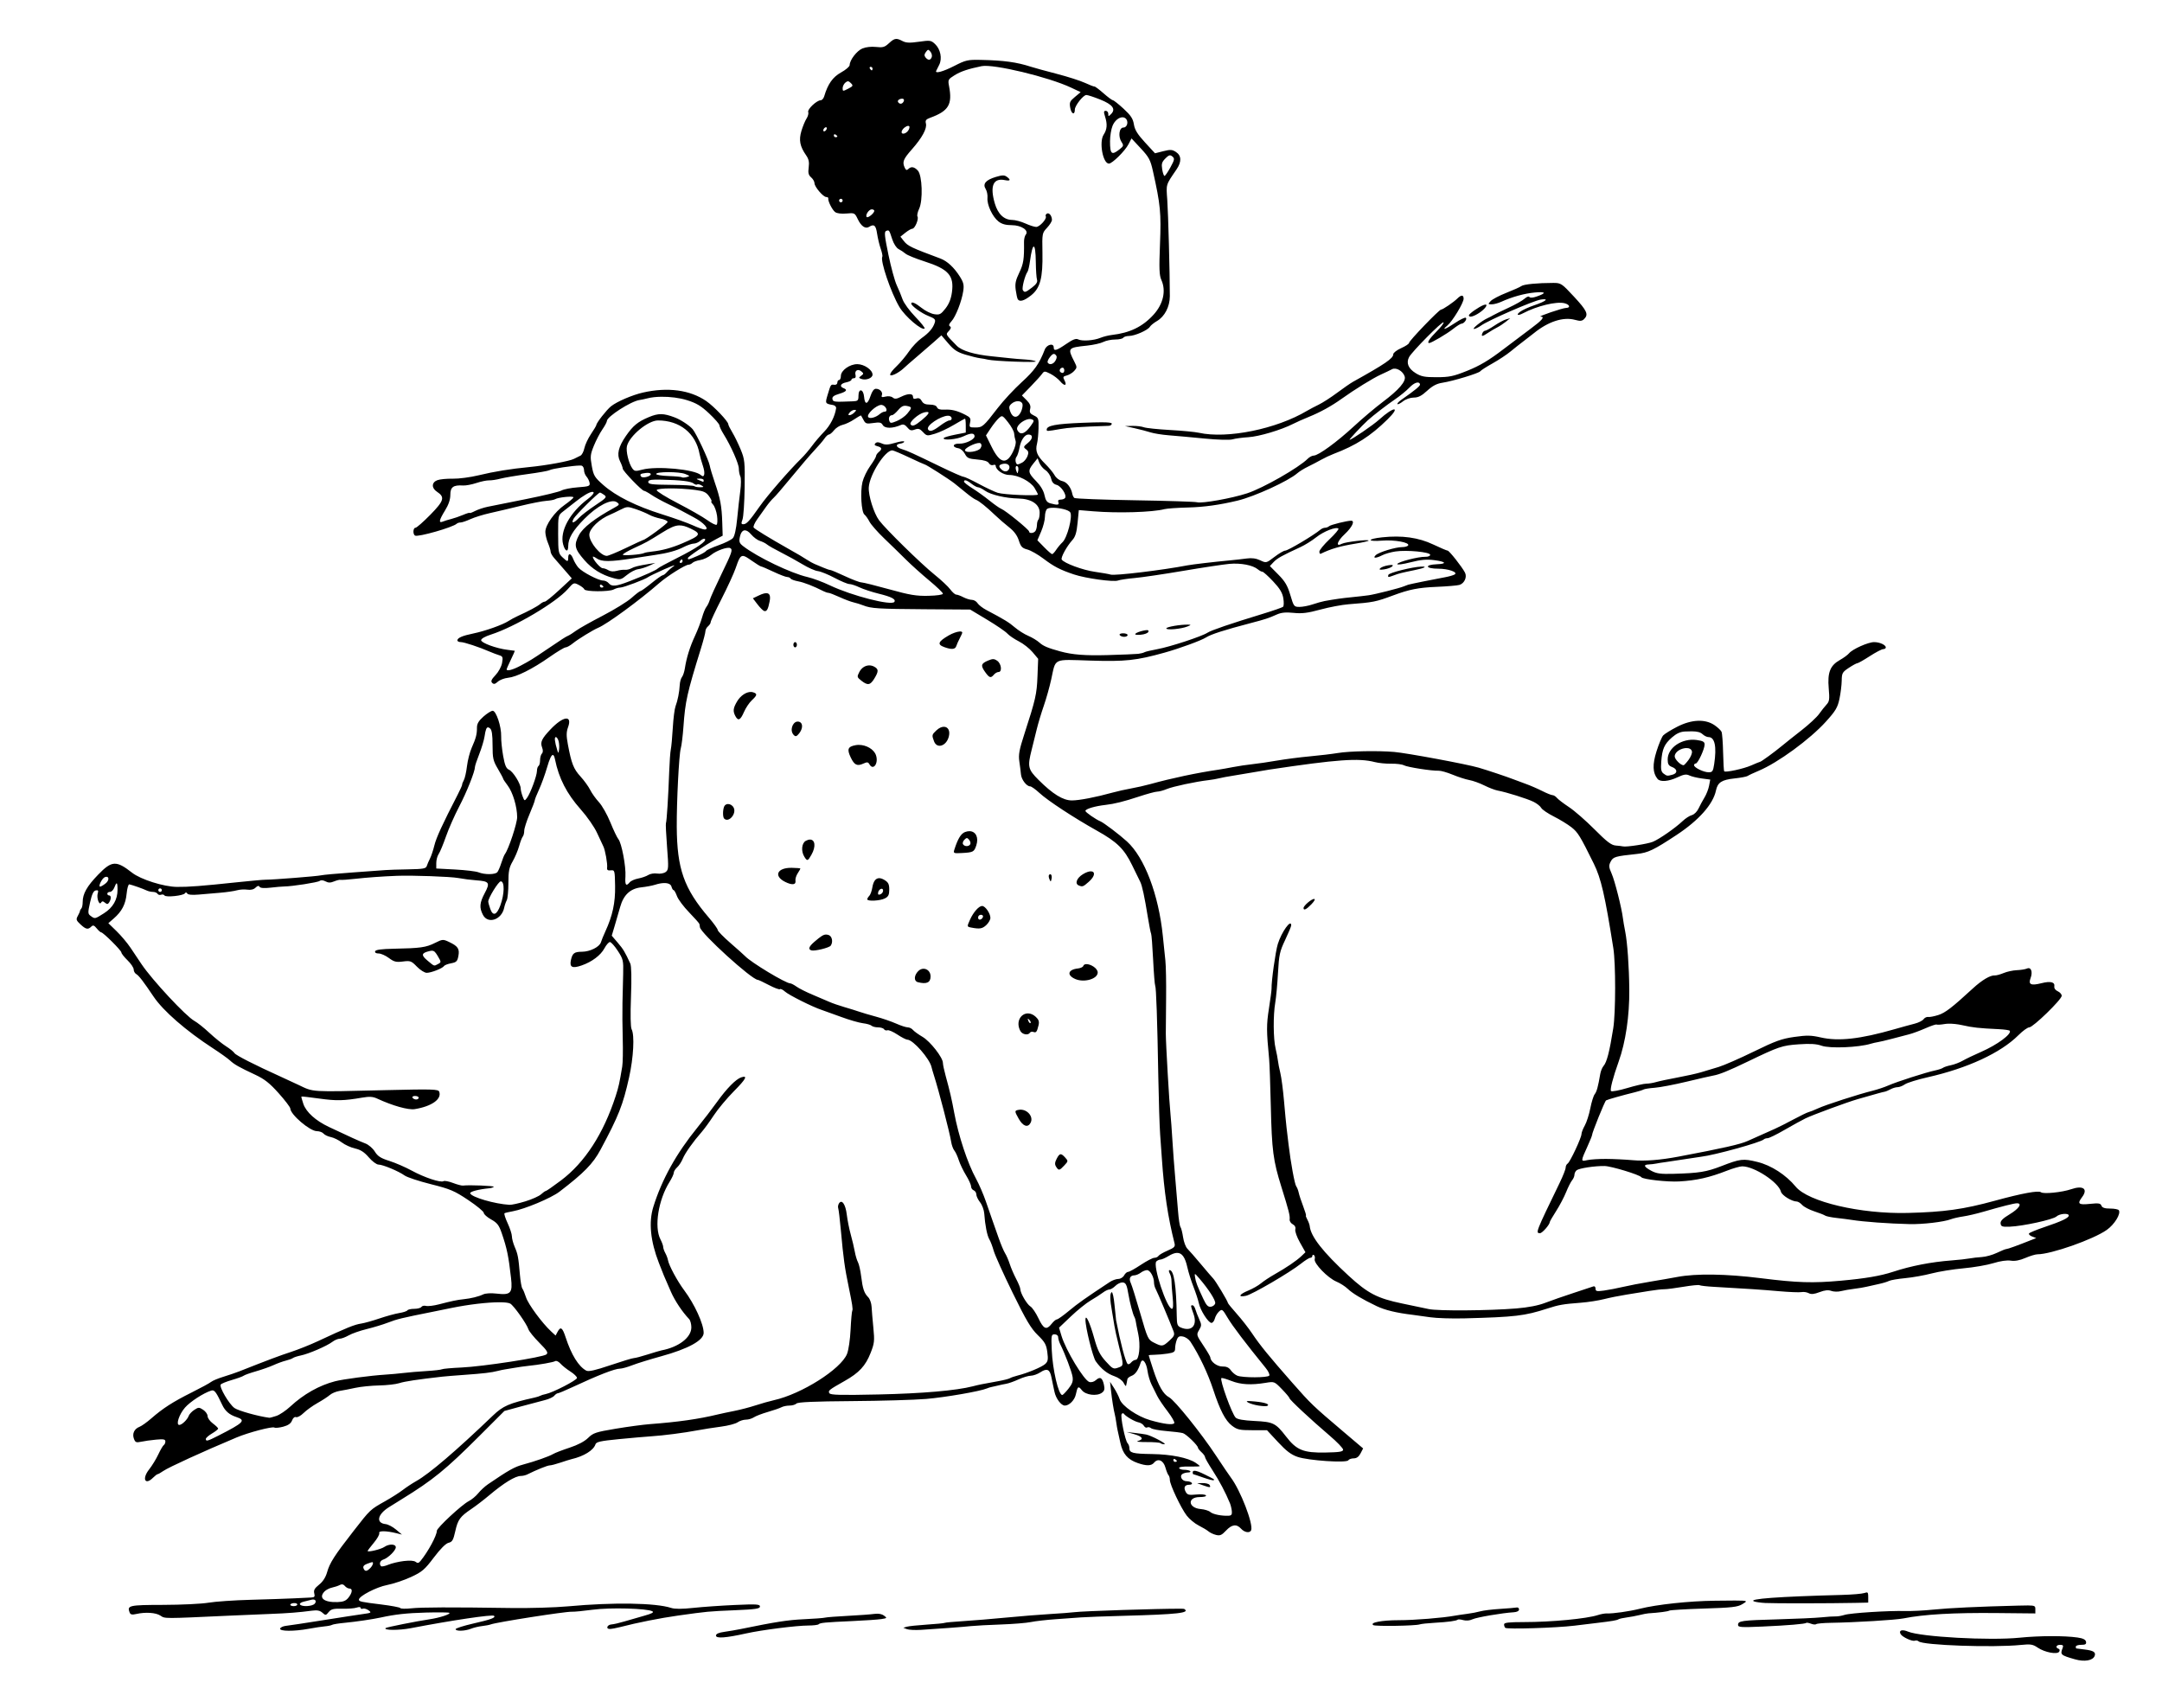 <?xml version="1.0" encoding="utf-8"?>
<svg xmlns="http://www.w3.org/2000/svg" version="1.1" viewBox="0 0 1229 971">
	<title>The daughter of the old man of Messina is riding a pig.</title>
	<path d="m 509.451,22.125 c -1.256,0.029 -2.355,0.808 -4.15,2.475 -2.398,2.225 -3.449,2.528 -7.301,2.094 -2.661,-0.3 -5.82,0.044 -7.729,0.84 -3.205,1.337 -7.246,6.592 -7.281,9.467 -0.01,0.825 -2.208,2.707 -4.883,4.182 -4.723,2.604 -7.533,6.584 -9.582,13.568 -0.363,1.238 -1.27,2.25 -2.016,2.25 -2.234,0 -7.671,5.138 -7.076,6.688 0.299,0.779 -0.122,2.434 -0.936,3.676 -0.814,1.242 -2.124,4.399 -2.912,7.018 -1.581,5.253 -0.897,8.797 2.689,13.943 1.472,2.112 1.831,3.836 1.43,6.832 -0.422,3.149 -0.127,4.359 1.379,5.648 1.054,0.902 1.916,2.393 1.916,3.314 0,2.058 4.967,7.881 6.723,7.881 0.703,0 1.204,0.338 1.115,0.75 -0.315,1.465 2.267,6.606 3.928,7.82 1.014,0.742 3.566,1.06 6.396,0.797 4.574,-0.425 4.759,-0.334 6.404,3.133 1.954,4.118 4.38,5.779 6.488,4.445 2.799,-1.771 3.828,-0.905 4.525,3.805 0.387,2.612 1.312,6.486 2.055,8.607 0.743,2.121 1.164,4.159 0.936,4.529 -1.344,2.174 4.838,20.386 9.725,28.652 3.196,5.405 12.864,13.636 14.314,12.186 0.315,-0.315 -2.083,-3.32 -5.328,-6.678 -3.245,-3.358 -6.48,-7.78 -7.188,-9.826 -0.708,-2.046 -2.205,-5.679 -3.328,-8.072 -1.123,-2.393 -3.254,-10.198 -4.734,-17.346 -2.206,-10.651 -2.443,-13.092 -1.318,-13.523 1.73,-0.664 1.72,-0.676 3.479,4.721 0.848,2.604 2.379,4.958 3.631,5.588 1.19,0.599 2.954,1.769 3.92,2.6 0.966,0.831 5.735,2.783 10.596,4.338 13.832,4.424 17.09,8.056 15.793,17.615 -0.512,3.771 -1.664,6.655 -3.688,9.236 -2.615,3.335 -3.323,3.694 -6.355,3.225 -1.877,-0.29 -5.113,-1.894 -7.191,-3.564 C 520.407,172.233 518,171.218 518,172.549 c 0,1.304 5.849,5.534 9.771,7.068 3.616,1.414 4.17,1.995 3.605,3.777 -1,3.162 -3.248,5.799 -7.555,8.865 -2.133,1.518 -5.327,4.893 -7.1,7.5 -1.772,2.607 -4.91,6.358 -6.973,8.336 -4.53,4.345 -5.001,6.431 -1.047,4.633 1.486,-0.676 3.649,-2.129 4.807,-3.229 1.157,-1.1 4.501,-4.025 7.43,-6.5 2.929,-2.475 7.322,-6.274 9.762,-8.441 l 4.436,-3.939 3.955,4.627 c 3.131,3.663 5.146,4.982 9.682,6.338 3.15,0.942 6.852,1.85 8.227,2.02 1.375,0.17 3.418,0.538 4.539,0.818 3.613,0.903 27.988,1.806 27.207,1.008 -0.415,-0.424 -3.115,-0.913 -6,-1.086 -2.885,-0.173 -6.596,-0.48 -8.246,-0.682 -1.65,-0.202 -6.375,-0.697 -10.5,-1.102 -10.124,-0.992 -17.313,-3.15 -20.148,-6.047 -6.565,-6.708 -6.352,-6.304 -4.451,-8.404 1.218,-1.346 1.393,-2.119 0.59,-2.615 -0.789,-0.488 -0.526,-1.365 0.855,-2.85 2.409,-2.588 5.84,-11.368 6.709,-17.166 0.522,-3.48 0.184,-4.931 -1.93,-8.279 -3.267,-5.176 -7.195,-8.813 -11.072,-10.254 -16.439,-6.108 -18.535,-7.107 -20.703,-9.863 l -2.004,-2.547 2.828,-2.264 c 1.555,-1.244 3.334,-2.263 3.955,-2.266 1.443,-0.006 3.773,-5.547 2.916,-6.934 -0.357,-0.577 0.058,-2.543 0.924,-4.367 2.268,-4.78 1.793,-19.047 -0.725,-21.75 -2.053,-2.204 -3.821,-2.478 -5.451,-0.848 -0.81,0.81 -1.342,0.608 -1.977,-0.75 -1.52,-3.253 -0.893,-4.876 4.02,-10.43 5.868,-6.633 8.739,-11.93 7.998,-14.762 -0.438,-1.675 0.054,-2.353 2.305,-3.174 10.67,-3.893 12.864,-7.573 10.832,-18.156 -0.665,-3.463 -0.493,-3.796 3.162,-6.074 3.463,-2.158 7.807,-3.615 15.367,-5.158 6.699,-1.367 38.09,6.169 50.904,12.223 l 5.404,2.553 -3.279,2.738 c -2.94,2.455 -3.209,3.109 -2.604,6.338 C 609.077,64.929 611,65.549 611,62.285 611,60.068 615.791,54 617.541,54 c 0.791,0 4.351,1.167 7.91,2.592 7.021,2.811 8.969,5.417 6.152,8.234 C 630.133,66.297 630,66.288 630,64.715 630,63.772 629.357,63 628.57,63 c -1.159,0 -1.234,0.617 -0.396,3.25 1.394,4.384 1.166,7.301 -0.801,10.303 -2.701,4.122 -0.452,16.447 3,16.447 1.891,0 9.16,-7.197 11.143,-11.031 l 1.699,-3.283 5.279,5.672 c 4.639,4.985 5.476,6.551 6.895,12.908 4.283,19.19 4.721,23.716 4.016,41.428 -0.564,14.151 -0.423,17.779 0.801,20.5 2.746,6.105 1.06,13.6 -4.422,19.643 -6.238,6.877 -13.467,10.396 -23.783,11.582 -1.925,0.221 -4.85,0.958 -6.5,1.637 -3.772,1.551 -10.478,2.001 -12.658,0.85 -1.201,-0.634 -3.056,0.085 -6.727,2.609 C 600.556,199.337 599,199.772 599,197.5 c 0,-2.678 -3.963,-1.709 -5.107,1.25 -3.112,8.044 -5.833,11.895 -13.027,18.434 -4.296,3.905 -10.41,10.478 -13.588,14.607 C 559.018,242.524 558.471,243 554.42,243 c -3.387,0 -3.546,-0.148 -2.973,-2.758 0.522,-2.378 0.153,-2.989 -2.672,-4.432 -4.718,-2.409 -7.783,-3.166 -11.906,-2.941 -2.475,0.135 -3.818,-0.29 -4.219,-1.336 -0.373,-0.973 -1.865,-1.533 -4.084,-1.533 -2.5,0 -3.808,-0.584 -4.592,-2.049 -0.759,-1.418 -1.693,-1.858 -3.035,-1.432 -1.356,0.43 -1.939,0.145 -1.939,-0.951 0,-2.01 -2.825,-2.001 -6.883,0.023 -2.514,1.254 -3.498,1.337 -4.641,0.389 -0.851,-0.707 -2.54,-0.93 -4.09,-0.541 -2.044,0.513 -2.516,0.339 -2.092,-0.768 C 501.968,222.917 500.193,221 497.895,221 c -1.111,0 -2.173,1.429 -3.049,4.098 -1.637,4.988 -3.238,5.174 -3.656,0.424 C 490.794,221.034 488,220.577 488,225 c 0,2.691 -0.335,3.014 -3.25,3.133 -10.688,0.435 -11.208,0.374 -11.541,-1.324 -0.241,-1.226 0.784,-2.026 3.729,-2.908 4.265,-1.278 5.069,-2.3 2.562,-3.262 -2.474,-0.949 -1.699,-2.649 1.5,-3.289 1.65,-0.33 3,-0.993 3,-1.475 0,-0.481 0.633,-0.875 1.406,-0.875 0.886,0 1.223,-0.698 0.912,-1.887 -0.641,-2.451 1.337,-3.645 3.316,-2.002 1.392,1.155 1.384,1.403 -0.074,2.469 -1.486,1.087 -1.486,1.234 -0.01,1.801 C 492.189,216.393 496,214.965 496,212.965 496,210.269 491.246,207 487.324,207 482.989,207 478,210.578 478,213.688 c 0,1.272 -0.45,2.312 -1,2.312 -0.55,0 -1,0.67 -1,1.488 0,0.841 -0.761,1.385 -1.75,1.25 -2.003,-0.273 -1.967,-0.326 -3.805,5.779 -1.452,4.826 -1.391,4.942 3.055,5.713 1.1,0.191 1.908,1.005 1.795,1.809 -0.643,4.573 -3.278,9.752 -6.797,13.359 -2.201,2.256 -5.315,5.902 -6.922,8.102 -1.607,2.2 -4.306,5.358 -5.998,7.02 -6.913,6.786 -19.368,21.142 -23.732,27.355 -5.894,8.392 -7.488,10.125 -9.32,10.125 -1.186,0 -1.276,-0.524 -0.459,-2.672 0.559,-1.47 1.11,-9.682 1.225,-18.25 0.195,-14.545 0.045,-15.976 -2.264,-21.578 -1.36,-3.3 -3.498,-7.679 -4.75,-9.73 C 415.025,243.718 414,241.644 414,241.16 c 0,-1.602 -8.146,-10.164 -12.555,-13.197 -9.177,-6.314 -21.897,-8.018 -35.945,-4.816 -6.085,1.387 -14.706,5.084 -18.125,7.773 -2.475,1.947 -8.375,9.468 -8.375,10.676 0,0.338 -1.366,2.64 -3.037,5.115 -1.671,2.475 -3.37,6.1 -3.775,8.053 -0.406,1.953 -1.402,3.86 -2.213,4.238 -0.811,0.378 -2.474,1.202 -3.695,1.832 -2.532,1.306 -15.656,3.719 -25.279,4.648 -10.848,1.048 -20.069,2.545 -28.986,4.707 -4.667,1.132 -11.263,1.997 -14.658,1.924 -3.395,-0.074 -7.338,0.31 -8.764,0.852 -3.298,1.254 -3.394,4.463 -0.195,6.559 4.646,3.044 4.053,5.1 -3.777,13.084 -3.988,4.066 -7.784,7.393 -8.436,7.393 -1.389,0 -1.605,3.621 -0.266,4.449 1.625,1.004 21.696,-4.729 23.752,-6.785 0.365,-0.365 1.326,-0.664 2.137,-0.664 0.811,0 3.324,-0.848 5.584,-1.885 2.26,-1.037 7.259,-2.589 11.109,-3.447 3.85,-0.859 11.739,-2.72 17.531,-4.137 5.792,-1.417 12.317,-2.69 14.5,-2.83 2.183,-0.14 4.475,-0.571 5.094,-0.959 1.702,-1.067 10.377,-1.929 10.352,-1.029 -0.012,0.433 -2.265,2.362 -5.008,4.287 C 315.283,290.991 310,298.393 310,302.369 c 0,1.482 0.675,4.311 1.5,6.285 0.825,1.975 1.5,4.193 1.5,4.932 0,0.738 0.909,2.372 2.02,3.629 1.11,1.257 3.82,4.372 6.021,6.922 l 4.004,4.635 -7.145,6.615 C 313.971,339.024 310.284,342 309.707,342 c -0.577,0 -1.761,0.608 -2.629,1.352 -1.563,1.338 -6.785,4.132 -12.578,6.73 -1.65,0.74 -4.125,2.074 -5.5,2.963 -3.389,2.191 -13.296,5.691 -20,7.066 -6.177,1.267 -9,2.498 -9,3.924 0,0.531 0.884,0.965 1.963,0.965 1.9,0 10.396,2.814 16.537,5.477 1.65,0.715 4.027,1.612 5.281,1.99 2.009,0.606 2.203,1.127 1.631,4.361 -0.365,2.06 -2.002,5.1 -3.729,6.924 -2.357,2.49 -2.804,3.527 -1.904,4.426 0.899,0.899 1.652,0.742 3.215,-0.672 1.123,-1.016 3.721,-2.014 5.773,-2.217 4.901,-0.484 13.858,-4.956 23.59,-11.779 4.322,-3.03 8.45,-5.51 9.174,-5.51 0.724,0 2.588,-1.039 4.143,-2.311 2.856,-2.335 11.49,-7.636 14.41,-8.846 5.008,-2.075 23.379,-15.525 34.619,-25.346 C 379.376,327.415 389.594,321 391.422,321 c 0.648,0 1.658,-0.48 2.244,-1.066 0.586,-0.586 2.575,-1.303 4.418,-1.594 1.843,-0.291 4.617,-1.595 6.164,-2.896 2.921,-2.458 9.438,-4.757 10.908,-3.848 1.472,0.91 0.976,2.365 -5.047,14.77 -3.24,6.674 -6.219,13.26 -6.619,14.635 -0.4,1.375 -1.27,3.175 -1.936,4 -0.665,0.825 -1.771,3.525 -2.457,6 -0.686,2.475 -2.508,7.2 -4.047,10.5 -2.887,6.191 -4.82,12.41 -5.752,18.5 -0.294,1.925 -1.03,4.115 -1.635,4.865 -0.605,0.751 -1.172,2.776 -1.262,4.5 -0.212,4.074 -1.163,8.874 -2.402,12.133 -0.544,1.431 -1.242,6.966 -1.553,12.301 -0.311,5.335 -0.814,10.826 -1.119,12.201 -0.305,1.375 -0.716,7 -0.912,12.5 -0.501,14.054 -1.43,28.713 -1.863,29.414 -0.201,0.326 0.084,6.416 0.635,13.533 0.93,12.022 0.872,13.036 -0.818,14.271 -1.013,0.741 -3.158,1.119 -4.842,0.854 -1.663,-0.262 -3.925,0.109 -5.025,0.824 -1.101,0.716 -3.645,1.606 -5.652,1.979 -2.007,0.373 -4.198,1.342 -4.871,2.152 -2.107,2.539 -2.783,1.635 -2.451,-3.277 0.378,-5.599 -2.178,-19.102 -4.021,-21.25 -0.708,-0.825 -2.749,-5.1 -4.535,-9.5 -1.786,-4.4 -4.712,-9.575 -6.5,-11.5 -1.788,-1.925 -4.035,-5.075 -4.994,-7 -0.959,-1.925 -3.451,-5.365 -5.535,-7.645 -3.907,-4.273 -5.106,-7.328 -7.129,-18.156 -0.932,-4.991 -0.911,-7.039 0.105,-9.85 2.549,-7.05 -2.796,-6.348 -10.037,1.318 -4.964,5.255 -5.877,7.213 -4.744,10.191 0.612,1.61 0.578,2.827 -0.1,3.504 -0.57,0.57 -1.037,2.27 -1.037,3.777 0,1.508 -0.394,2.984 -0.875,3.281 -0.481,0.297 -0.885,1.563 -0.896,2.811 -0.026,2.741 -3.674,12.631 -5.654,15.328 -1.374,1.871 -1.464,1.84 -2.5,-0.875 -0.591,-1.548 -1.081,-3.573 -1.09,-4.5 -0.026,-2.701 -4.332,-9.601 -6.625,-10.617 -1.635,-0.725 -2.381,-2.481 -3.348,-7.891 -0.684,-3.827 -1.19,-8.808 -1.123,-11.068 0.164,-5.552 -2.852,-14.622 -4.846,-14.568 -0.849,0.023 -3.204,1.509 -5.232,3.303 -2.687,2.375 -3.686,4.063 -3.68,6.209 0.01,3.849 -0.547,5.998 -2.965,11.447 -1.098,2.475 -2.316,7.2 -2.707,10.5 -0.391,3.3 -1.199,6.9 -1.797,8 -0.598,1.1 -1.027,2.232 -0.953,2.516 0.074,0.283 -1.068,2.845 -2.537,5.695 -8.67,16.816 -12.183,24.467 -13.252,28.854 -0.662,2.714 -1.779,6.061 -2.482,7.436 -0.704,1.375 -1.527,3.288 -1.828,4.25 -0.468,1.498 -1.992,1.776 -10.578,1.926 -5.517,0.096 -11.269,0.279 -12.781,0.406 -1.512,0.128 -9.93,0.739 -18.705,1.357 -8.775,0.619 -16.875,1.351 -18,1.629 -2.121,0.523 -27.146,2.507 -31.545,2.5 -1.375,-0.002 -8.575,0.64 -16,1.428 -20.409,2.165 -27.912,2.743 -34.5,2.66 -7.467,-0.094 -20.536,-4.236 -25.408,-8.053 C 66.039,489.011 63.56,489.157 55.744,497.25 49.381,503.838 47,508.072 47,512.801 c 0,1.576 -0.338,3.203 -0.75,3.615 -0.412,0.412 -0.766,1.051 -0.785,1.418 -0.019,0.367 -0.587,1.657 -1.26,2.867 -1.073,1.931 -0.886,2.514 1.525,4.75 3.083,2.859 4.294,3.115 6.141,1.299 1.02,-1.003 1.634,-0.805 3.109,1 1.012,1.238 2.153,2.25 2.537,2.25 1.141,0 11.481,10.296 11.492,11.443 0.006,0.581 1.581,2.583 3.5,4.447 C 74.429,547.755 76,550.094 76,551.09 c 0,0.995 0.644,2.172 1.432,2.613 1.482,0.829 4.044,4.154 9.898,12.857 5.441,8.089 18.448,19.41 33.67,29.305 4.125,2.681 8.491,5.796 9.701,6.92 2.523,2.343 5.131,3.818 14.463,8.182 5.19,2.427 8.122,4.745 13.25,10.475 3.622,4.047 6.6,7.966 6.617,8.709 0.081,3.42 11.146,12.85 15.078,12.85 1.455,0 3.161,0.62 3.791,1.379 0.63,0.759 2.505,1.652 4.168,1.984 1.663,0.333 4.475,1.712 6.248,3.064 1.773,1.353 5.162,2.895 7.531,3.428 3.147,0.707 5.252,2.07 7.809,5.057 1.925,2.249 4.394,4.088 5.486,4.088 2.466,0 11.493,3.772 14.875,6.215 1.385,1 8.092,3.217 14.906,4.928 11.047,2.773 13.346,3.749 21.232,9.016 4.864,3.248 8.844,6.533 8.844,7.299 0,0.766 1.874,2.44 4.166,3.719 3.476,1.94 4.481,3.236 6.053,7.824 2.953,8.618 3.88,13.091 5.27,25.416 0.98,8.687 -0.118,9.881 -8.211,8.93 -3.132,-0.368 -6.292,-0.188 -7.576,0.434 -2.569,1.243 -6.96,2.326 -11.201,2.762 -3.555,0.365 -6.794,1.04 -14.012,2.92 -2.936,0.765 -6.222,1.159 -7.301,0.877 -1.079,-0.282 -2.263,-0.024 -2.633,0.574 C 239.185,743.51 237.36,744 235.5,744 c -1.86,0 -3.623,0.391 -3.918,0.869 -0.295,0.478 -2.369,1.162 -4.607,1.52 -2.238,0.358 -7.31,1.744 -11.271,3.082 -3.962,1.338 -8.553,2.628 -10.203,2.869 -3.959,0.578 -8.396,2.377 -24.859,10.076 -4.322,2.021 -11.203,4.767 -15.291,6.102 -6.418,2.095 -12.953,4.552 -29.35,11.031 -1.925,0.761 -5.975,2.14 -9,3.066 -3.025,0.926 -6.175,2.241 -7,2.924 -0.825,0.683 -5.775,3.376 -11,5.982 -10.646,5.312 -16.392,9.002 -23,14.771 -2.475,2.161 -5.485,4.307 -6.689,4.77 -2.994,1.151 -4.278,3.9 -3.18,6.811 0.777,2.06 1.322,2.279 4.133,1.666 1.78,-0.388 5.599,-0.923 8.486,-1.188 4.222,-0.387 5.25,-0.188 5.25,1.023 0,0.828 -0.399,1.752 -0.885,2.053 -0.486,0.3 -1.888,2.689 -3.117,5.309 -1.229,2.62 -3.577,6.46 -5.217,8.533 C 80.572,840.593 82.435,844.565 87,840 c 1.1,-1.1 2.268,-2 2.596,-2 0.328,0 1.79,-0.827 3.25,-1.838 3.032,-2.1 22.529,-11.013 41.654,-19.043 6.761,-2.839 20.265,-6.382 21.475,-5.635 0.538,0.333 2.81,0.112 5.047,-0.49 2.82,-0.759 4.349,-1.84 4.99,-3.525 0.554,-1.457 1.472,-2.219 2.293,-1.904 0.753,0.289 2.681,-0.768 4.283,-2.348 1.602,-1.58 5.162,-4.136 7.912,-5.68 2.75,-1.544 5.9,-3.596 7,-4.561 1.1,-0.964 3.575,-2.002 5.5,-2.305 1.925,-0.303 5.975,-1.091 9,-1.754 3.025,-0.662 9.1,-1.276 13.5,-1.363 4.4,-0.087 9.575,-0.677 11.5,-1.312 2.974,-0.982 10.513,-2.118 24.5,-3.693 1.65,-0.186 7.275,-0.642 12.5,-1.014 10.837,-0.77 15.433,-1.314 19,-2.248 1.375,-0.36 3.175,-0.741 4,-0.846 0.825,-0.105 3.3,-0.512 5.5,-0.906 2.2,-0.394 5.575,-0.878 7.5,-1.074 6.589,-0.671 14.551,-2.066 15.643,-2.74 0.6,-0.371 1.939,0.273 2.975,1.432 1.036,1.158 3.57,3.18 5.633,4.49 2.062,1.311 3.75,2.948 3.75,3.641 0,1.279 -13.868,8.421 -17.836,9.186 -1.195,0.23 -2.539,0.644 -2.988,0.922 -0.449,0.277 -1.91,0.748 -3.246,1.045 -14.527,3.232 -17.976,4.724 -23.777,10.285 -20.914,20.048 -36.029,32.975 -43.443,37.15 -2.315,1.304 -5.784,3.587 -7.709,5.074 -1.925,1.487 -6.425,4.352 -10,6.367 -8.663,4.883 -8.386,4.622 -18.053,17.025 -10.873,13.952 -13.529,18.094 -15.027,23.447 -0.794,2.835 -2.388,5.3 -4.535,7.014 -2.548,2.033 -3.18,3.168 -2.74,4.922 0.47,1.873 0.153,2.297 -1.785,2.383 -1.297,0.057 -5.734,0.269 -9.859,0.471 -4.125,0.202 -15.15,0.573 -24.5,0.824 -9.35,0.251 -20.15,0.995 -24,1.654 -3.85,0.659 -15.418,1.215 -25.707,1.238 -19.456,0.044 -20.65,0.312 -19.119,4.301 0.466,1.214 1.351,1.426 3.719,0.891 5.339,-1.207 11.162,-0.82 13.814,0.918 2.698,1.768 1.219,1.766 39.293,0.014 7.15,-0.329 17.5,-0.766 23,-0.971 10.028,-0.374 16.588,-0.887 23.943,-1.873 2.873,-0.385 4.457,-0.065 5.828,1.176 1.78,1.611 1.972,1.59 3.555,-0.361 1.385,-1.708 2.707,-2.036 7.674,-1.908 3.3,0.085 7.013,-0.202 8.25,-0.637 1.302,-0.457 2.25,-0.392 2.25,0.154 0,0.519 0.576,0.723 1.279,0.453 0.703,-0.27 2.156,0.151 3.229,0.936 1.809,1.322 1.587,1.475 -3.029,2.102 -2.739,0.372 -13.079,1.966 -22.979,3.545 -9.9,1.579 -19.316,3.005 -20.924,3.17 -1.608,0.165 -3.106,0.863 -3.332,1.551 -0.528,1.608 7.909,1.674 16.256,0.127 3.3,-0.612 7.428,-1.237 9.174,-1.389 1.745,-0.152 3.592,-0.533 4.104,-0.85 0.511,-0.316 3.808,-0.844 7.326,-1.172 6.012,-0.561 15.909,-2.02 20.396,-3.008 8.097,-1.782 14.646,-2.501 25.5,-2.799 6.875,-0.188 12.894,-0.128 13.375,0.135 1.203,0.656 -5.407,2.836 -11.146,3.676 -7.107,1.04 -24.549,4.517 -25.02,4.988 -1.338,1.338 7.484,1.388 14.291,0.082 23.558,-4.52 46.454,-7.919 47.344,-7.029 1.058,1.058 -1.615,2.049 -11.836,4.389 C 263.504,924.16 259,925.598 259,926.096 c 0,1.269 5.319,1.127 8.686,-0.232 1.548,-0.625 4.389,-1.311 6.314,-1.523 1.925,-0.213 4.175,-0.643 5,-0.957 3.234,-1.23 42.497,-7.374 46,-7.197 1.375,0.069 6.775,-0.45 12,-1.154 9.753,-1.314 30.892,-0.751 33.846,0.902 1.048,0.586 -0.254,1.31 -4.432,2.469 -3.253,0.902 -8.349,2.371 -11.326,3.264 -2.977,0.892 -6.316,1.67 -7.418,1.729 -2.533,0.134 -3.497,2.615 -1.004,2.582 1.008,-0.013 3.634,-0.493 5.834,-1.066 9.657,-2.517 22.82,-5.133 33,-6.557 16.854,-2.358 17.062,-2.377 32.25,-3.023 11.775,-0.501 14.25,-0.867 14.25,-2.115 0,-1.306 -1.925,-1.424 -14.25,-0.871 -7.838,0.351 -18.501,1.098 -23.697,1.66 -6.315,0.683 -10.46,0.689 -12.5,0.021 -8.849,-2.896 -32.898,-3.272 -58.553,-0.916 -7.425,0.682 -22.05,1.113 -32.5,0.959 -34.361,-0.508 -50.916,-0.455 -56.729,0.182 -3.151,0.345 -5.943,0.279 -6.205,-0.145 -0.262,-0.424 -5.109,-1.339 -10.771,-2.035 -11.611,-1.428 -12.806,-1.689 -12.77,-2.789 0.066,-1.993 9.951,-7.111 15.975,-8.271 3.575,-0.689 9.702,-2.737 13.617,-4.551 6.322,-2.93 7.776,-4.168 13,-11.092 3.735,-4.95 6.79,-8.006 8.369,-8.373 2.094,-0.486 2.695,-1.517 3.805,-6.518 1.473,-6.642 2.722,-8.37 9.209,-12.744 2.475,-1.669 6.975,-5.116 10,-7.662 C 286.492,842.923 292.915,839 296.127,839 c 1.045,0 2.682,-0.391 3.637,-0.869 C 304.948,835.533 311.232,833 312.492,833 c 0.791,0 3.533,-0.711 6.094,-1.58 2.561,-0.869 5.389,-1.752 6.285,-1.961 7.032,-1.64 12.548,-5.054 13.619,-8.43 0.444,-1.4 2.836,-1.931 13.275,-2.949 7.004,-0.683 15.209,-1.402 18.234,-1.598 7.124,-0.461 18.915,-1.981 26.5,-3.416 3.3,-0.624 9.288,-1.563 13.307,-2.084 4.018,-0.521 8.281,-1.63 9.473,-2.465 C 420.471,807.683 422.595,807 424,807 c 1.405,0 3.442,-0.597 4.527,-1.326 1.085,-0.729 4.673,-2.105 7.973,-3.059 3.3,-0.953 6.781,-2.156 7.736,-2.674 0.955,-0.518 3.003,-0.941 4.551,-0.941 1.547,0 3.336,-0.523 3.975,-1.162 0.821,-0.821 10.046,-1.227 31.451,-1.385 16.658,-0.123 35.687,-0.675 42.287,-1.229 10.829,-0.908 30.684,-4.344 34.5,-5.971 0.825,-0.352 1.95,-0.707 2.5,-0.789 0.55,-0.082 2.125,-0.438 3.5,-0.795 1.375,-0.356 3.625,-0.839 5,-1.07 1.375,-0.232 4.525,-1.351 7,-2.488 2.475,-1.137 5.625,-2.08 7,-2.096 1.375,-0.016 3.801,-0.887 5.393,-1.936 3.743,-2.468 5.381,-1.748 6.285,2.766 0.403,2.009 0.788,3.879 0.855,4.154 0.068,0.275 0.467,2.149 0.889,4.164 0.808,3.856 3.802,7.836 5.895,7.836 2.478,0 5.542,-3.079 6.223,-6.252 1.022,-4.767 1.429,-5.059 3.455,-2.482 2.161,2.747 8.511,3.548 11.396,1.438 1.434,-1.048 1.69,-2.058 1.15,-4.516 -0.888,-4.042 -2.19,-4.816 -4.533,-2.695 -1.103,0.998 -2.648,1.439 -3.779,1.08 -3.067,-0.973 -13.356,-18.022 -15.822,-26.219 l -1.395,-4.631 6.744,-6.42 c 3.709,-3.531 8.769,-7.605 11.244,-9.051 2.475,-1.446 5.573,-3.443 6.885,-4.439 1.312,-0.996 2.999,-1.812 3.75,-1.812 0.751,0 2.265,-0.9 3.365,-2 1.1,-1.1 2.869,-2 3.932,-2 2.015,0 2.609,1.16 3.576,7 0.743,4.484 2.521,11.214 3.297,12.482 0.331,0.54 0.688,1.665 0.795,2.5 0.107,0.835 0.747,4.073 1.422,7.197 1.401,6.488 0.58,14.82 -1.461,14.82 -0.724,0 -1.892,0.695 -2.596,1.543 -0.704,0.848 -1.602,1.186 -1.994,0.75 -1.266,-1.406 -4.128,-12.3 -6.514,-24.793 -0.105,-0.55 -0.515,-4.49 -0.91,-8.756 -0.395,-4.266 -1.123,-7.507 -1.617,-7.201 -1.098,0.679 -1.016,4.257 0.258,11.23 0.53,2.901 1.127,6.501 1.326,8 0.199,1.499 1.321,6.552 2.494,11.227 2.875,11.459 2.88,11.258 -0.383,12.436 -2.675,0.965 -3.164,0.718 -7.053,-3.578 -3.372,-3.724 -4.651,-6.309 -6.625,-13.379 -2.455,-8.793 -4.848,-13.824 -4.916,-10.338 -0.081,4.177 4.164,21.322 5.867,23.699 3.155,4.403 6.474,7.048 10.646,8.484 2.26,0.778 4.484,2.394 5.189,3.77 0.679,1.324 1.298,2.069 1.375,1.656 0.077,-0.412 0.253,-1.2 0.391,-1.75 0.138,-0.55 0.306,-1.462 0.375,-2.025 0.069,-0.564 1.147,-1.412 2.396,-1.887 2.138,-0.813 3.764,-3.166 5.15,-7.451 0.97,-2.999 3.219,-0.277 3.904,4.725 0.327,2.386 1.366,5.868 2.309,7.738 0.942,1.87 2.369,4.75 3.172,6.4 0.803,1.65 3.453,5.585 5.889,8.744 2.436,3.16 4.154,6.191 3.816,6.736 -0.731,1.183 -5.918,0.55 -13.645,-1.67 -7.358,-2.113 -16.065,-8.094 -17.367,-11.928 -0.55,-1.62 -2.009,-4.506 -3.242,-6.414 l -2.242,-3.469 0.547,5 c 0.57,5.227 1.482,10.947 2.152,13.5 0.217,0.825 0.584,2.85 0.814,4.5 0.231,1.65 0.577,3.675 0.77,4.5 0.193,0.825 0.898,4.026 1.568,7.115 1.377,6.342 4.114,9.539 9.891,11.551 4.965,1.729 7.723,1.665 9.283,-0.215 2.205,-2.657 5.291,-1.353 6.432,2.717 0.565,2.017 1.365,4.004 1.777,4.416 0.412,0.412 0.75,1.604 0.75,2.648 0,2.665 6.276,15.953 9.582,20.287 1.516,1.987 4.591,4.534 6.836,5.662 2.245,1.128 4.757,2.639 5.582,3.357 0.825,0.718 2.737,1.613 4.248,1.99 2.26,0.564 3.263,0.134 5.65,-2.422 3.357,-3.593 6.039,-3.938 8.602,-1.107 2.025,2.238 5.118,2.649 5.746,0.764 1.213,-3.64 -6.102,-22.575 -11.498,-29.764 -1.032,-1.375 -4.885,-7.062 -8.562,-12.637 -8.344,-12.651 -23.445,-31.42 -26.617,-33.082 -3.288,-1.723 -5.973,-6.396 -8.998,-15.664 C 654.157,774.287 653,770.609 653,770.443 c 0,-0.166 1.462,-0.31 3.25,-0.322 1.788,-0.012 5.162,-0.316 7.5,-0.676 3.597,-0.554 4.25,-1.013 4.25,-2.984 0,-1.281 0.417,-3.429 0.928,-4.771 0.744,-1.956 1.45,-2.339 3.561,-1.936 1.448,0.277 3.354,1.602 4.234,2.945 4.964,7.575 9.893,17.957 12.963,27.301 3.839,11.684 6.905,17.585 10.602,20.404 3.028,2.31 4.31,2.596 11.67,2.596 h 8.268 l 6.266,6.75 c 4.714,5.078 7.474,7.164 11.139,8.418 6.099,2.087 27.809,3.552 28.803,1.943 0.378,-0.612 1.773,-1.111 3.102,-1.111 1.639,0 2.886,-0.908 3.877,-2.824 l 1.459,-2.824 -11.111,-9.426 C 746.212,799.043 745.291,798.16 734.604,786.01 721.298,770.882 716.227,764.662 711.773,758 c -2.022,-3.025 -5.948,-8.047 -8.725,-11.16 C 700.272,743.727 698,740.937 698,740.643 c 0,-0.883 -6.928,-12.425 -8.305,-13.836 -0.701,-0.719 -3.911,-4.457 -7.133,-8.307 -3.222,-3.85 -6.634,-7.752 -7.584,-8.672 -0.95,-0.92 -2.052,-3.845 -2.447,-6.5 -0.395,-2.655 -1.065,-5.278 -1.488,-5.828 -0.423,-0.55 -1.047,-4.6 -1.385,-9 -0.338,-4.4 -1.057,-12.95 -1.6,-19 -0.542,-6.05 -1.27,-15.725 -1.615,-21.5 -0.346,-5.775 -0.824,-12.3 -1.064,-14.5 -0.692,-6.335 -2.677,-40.484 -2.674,-46 0.001,-2.75 0.078,-11.975 0.17,-20.5 0.092,-8.525 -0.095,-17.975 -0.416,-21 -0.321,-3.025 -0.966,-9.274 -1.434,-13.887 -2.39,-23.571 -10.408,-44.694 -20.428,-53.812 -4.31,-3.923 -13.229,-10.673 -15.098,-11.428 -2.563,-1.035 -8.5,-5.159 -8.5,-5.904 0,-1.134 5.416,-2.747 11.5,-3.426 4.877,-0.544 10.616,-1.974 18.691,-4.656 4.78,-1.588 9.562,-2.887 10.627,-2.887 1.065,0 3.537,-0.669 5.492,-1.486 3.446,-1.44 16.562,-4.234 23.689,-5.047 1.925,-0.22 4.625,-0.688 6,-1.043 1.375,-0.355 4.975,-1.027 8,-1.494 3.025,-0.467 8.2,-1.334 11.5,-1.926 3.3,-0.592 7.35,-1.277 9,-1.523 38.744,-5.796 50.812,-6.659 60,-4.283 2.2,0.569 6.395,0.984 9.322,0.922 2.927,-0.062 6.176,0.344 7.223,0.904 2.018,1.08 15.884,3.247 19.752,3.086 1.264,-0.052 4.864,0.969 8,2.27 3.136,1.301 7.397,2.67 9.467,3.041 2.07,0.371 5.904,1.753 8.523,3.068 2.619,1.316 6.049,2.625 7.621,2.91 4.898,0.888 16.934,4.675 20.428,6.428 1.835,0.921 3.764,2.463 4.287,3.428 0.523,0.965 3.747,3.16 7.164,4.879 3.417,1.718 7.941,4.489 10.055,6.154 3.63,2.861 4.893,4.921 12.666,20.672 4.118,8.344 6.316,17.857 11.098,48.041 1.387,8.754 1.359,36.68 -0.045,45.5 -2.143,13.464 -3.662,19.334 -5.564,21.5 -0.725,0.825 -1.548,2.85 -1.83,4.5 -1.243,7.27 -2.02,10.098 -3.156,11.5 -0.669,0.825 -1.791,4.425 -2.492,8 -0.701,3.575 -2.117,7.988 -3.146,9.807 -1.03,1.819 -1.871,3.987 -1.871,4.816 0,2.095 -6.489,15.943 -7.871,16.797 -0.621,0.384 -1.129,1.425 -1.129,2.314 0,0.889 -1.542,4.8 -3.426,8.691 C 872.937,700.59 872.776,701 875.432,701 876.708,701 881,696.079 881,694.615 c 0,-0.317 1.621,-3.109 3.602,-6.205 1.981,-3.096 4.533,-7.943 5.672,-10.77 1.139,-2.827 2.668,-5.85 3.398,-6.719 0.73,-0.868 1.328,-2.277 1.328,-3.129 0,-0.852 0.562,-2.003 1.25,-2.559 1.424,-1.151 10.222,-2.492 15.85,-2.414 3.824,0.053 19.938,4.956 20.949,6.375 0.865,1.213 14.843,2.773 21.451,2.395 9.924,-0.569 17.203,-2.21 27.26,-6.143 3.443,-1.346 7.321,-2.447 8.617,-2.447 6.855,0 20.667,9.056 22.018,14.436 0.516,2.058 6.179,5.564 8.984,5.564 0.721,0 2.109,0.882 3.084,1.959 0.975,1.077 4.082,2.712 6.904,3.633 2.823,0.92 5.583,2.002 6.133,2.404 0.55,0.403 3.475,1.008 6.5,1.344 3.025,0.335 6.85,0.826 8.5,1.092 6.738,1.085 21.137,2.135 33,2.406 7.556,0.173 19.467,-1.228 23.5,-2.764 1.375,-0.524 4.525,-1.242 7,-1.596 2.475,-0.354 7.65,-1.56 11.5,-2.68 10.504,-3.055 17.427,-4.799 19.049,-4.799 3.161,0 1.167,3.049 -4.049,6.189 -4.059,2.444 -5.434,3.834 -5.25,5.311 0.216,1.731 0.923,1.973 5.25,1.803 7.421,-0.293 24.541,-4.03 26.475,-5.779 1.861,-1.684 7.025,-2.087 7.025,-0.549 0,1.345 -4.048,3.265 -13.785,6.541 -4.557,1.533 -8.523,3.173 -8.814,3.645 -0.291,0.471 0.512,1.252 1.785,1.734 l 2.314,0.877 -2.5,0.99 c -8.444,3.349 -13.655,5.238 -14.453,5.238 -0.503,0 -2.919,0.969 -5.367,2.154 -2.448,1.185 -6.304,2.265 -8.566,2.398 -2.263,0.133 -5.463,0.5 -7.113,0.814 -1.65,0.314 -6.15,0.812 -10,1.105 -11.794,0.9 -23.08,3.093 -33.5,6.508 -7.031,2.305 -15.687,3.779 -29.5,5.025 -16.061,1.449 -24.824,1.176 -45.5,-1.418 -19.742,-2.477 -36.807,-2.735 -47.5,-0.715 -3.3,0.623 -10.275,1.837 -15.5,2.697 -5.225,0.86 -12.204,2.202 -15.508,2.982 -3.304,0.78 -8.142,1.711 -10.75,2.068 C 907.651,734.182 907,734.033 907,732.529 c 0,-0.978 -0.549,-1.537 -1.25,-1.273 -0.688,0.258 -5.75,1.932 -11.25,3.723 -5.5,1.79 -12.743,4.315 -16.096,5.609 -3.981,1.537 -9.706,2.647 -16.5,3.201 -15.759,1.286 -44.442,1.489 -49.721,0.354 -2.576,-0.554 -9.371,-1.979 -15.1,-3.166 -14.148,-2.933 -19.521,-5.725 -30.543,-15.869 C 752.086,711.804 745.086,702.869 744.521,697 c -0.079,-0.825 -0.694,-2.513 -1.367,-3.75 -0.673,-1.238 -1.022,-2.25 -0.775,-2.25 0.247,0 -0.457,-2.362 -1.564,-5.25 -1.108,-2.888 -2.255,-6.375 -2.549,-7.75 -0.294,-1.375 -0.922,-2.994 -1.396,-3.598 -0.896,-1.141 -3.165,-13.504 -4.389,-23.902 -0.388,-3.3 -0.899,-7.575 -1.135,-9.5 -0.236,-1.925 -0.878,-8.675 -1.426,-15 -0.547,-6.325 -1.49,-13.525 -2.096,-16 -0.606,-2.475 -1.224,-5.625 -1.373,-7 -0.149,-1.375 -0.752,-4.525 -1.338,-7 -1.324,-5.594 -1.417,-18.851 -0.184,-26.066 0.511,-2.989 1.21,-10.593 1.555,-16.898 0.564,-10.298 0.979,-12.202 4.072,-18.721 1.894,-3.991 3.443,-7.72 3.443,-8.285 0,-3.927 -5.518,3.765 -7.633,10.641 -1.309,4.256 -3.688,21.259 -3.543,25.33 0.029,0.825 -0.64,5.922 -1.488,11.326 -1.444,9.203 -1.429,12.654 0.115,28.674 0.239,2.475 0.665,14.441 0.947,26.592 0.591,25.432 1.334,31.136 6.004,46.057 4.241,13.552 4.97,16.421 4.705,18.539 -0.116,0.928 0.671,2.159 1.75,2.736 1.248,0.668 1.784,1.734 1.471,2.932 -0.273,1.045 0.899,4.351 2.637,7.43 l 3.131,5.547 -2.297,2.191 c -2.797,2.667 -8.447,6.506 -15.229,10.348 -2.788,1.579 -6.272,3.882 -7.74,5.117 -1.468,1.235 -4.729,3.094 -7.246,4.129 -5.271,2.168 -6.088,3.934 -1.387,2.994 3.561,-0.712 25.028,-13.245 31.406,-18.336 2.257,-1.801 4.619,-3.275 5.25,-3.275 0.631,0 1.146,-0.476 1.146,-1.059 0,-0.583 0.408,-0.808 0.906,-0.5 0.498,0.308 0.699,1.355 0.445,2.324 -0.622,2.378 7.438,10.702 12.35,12.754 2.09,0.873 4.97,2.71 6.402,4.082 2.77,2.653 8.18,5.891 16.502,9.879 4.677,2.241 11.329,3.845 20.395,4.916 1.925,0.227 6.425,0.851 10,1.387 3.575,0.535 12.35,0.818 19.5,0.629 28.864,-0.764 34.114,-1.384 47,-5.547 6.727,-2.173 8.892,-2.55 19.264,-3.352 3.995,-0.309 9.845,-1.218 13,-2.02 3.155,-0.801 8.886,-1.954 12.736,-2.562 3.85,-0.608 9.7,-1.553 13,-2.102 3.3,-0.548 7.125,-0.983 8.5,-0.965 1.375,0.018 6.273,-0.608 10.887,-1.391 4.613,-0.783 8.764,-1.19 9.223,-0.906 0.459,0.283 4.11,0.7 8.113,0.926 19.041,1.073 27.097,1.613 36.963,2.479 5.877,0.516 11.671,0.748 12.877,0.516 1.206,-0.232 3.059,0.041 4.117,0.607 1.408,0.753 3.058,0.596 6.148,-0.584 2.962,-1.131 4.957,-1.341 6.676,-0.705 1.348,0.499 3.813,0.558 5.475,0.131 1.662,-0.427 5.046,-1.022 7.521,-1.32 2.475,-0.298 5.625,-0.82 7,-1.162 1.375,-0.342 4.418,-1.023 6.764,-1.512 2.345,-0.489 5.045,-1.293 6,-1.787 0.955,-0.494 5.111,-1.212 9.236,-1.596 4.125,-0.384 10.875,-1.584 15,-2.668 4.125,-1.084 12.291,-2.402 18.146,-2.928 5.855,-0.526 13.502,-1.844 16.996,-2.932 3.892,-1.211 7.71,-1.764 9.855,-1.426 2.357,0.372 5.082,-0.127 8.334,-1.527 2.658,-1.144 5.747,-2.08 6.863,-2.08 7.72,0 31.699,-8.425 39.373,-13.834 4.42,-3.115 8.157,-9.184 6.904,-11.211 -0.325,-0.526 -2.54,-0.955 -4.924,-0.955 -3.095,0 -4.515,-0.47 -4.965,-1.641 -0.525,-1.369 -1.614,-1.537 -6.606,-1.016 -6.419,0.671 -7.27,-0.053 -4.447,-3.785 3.578,-4.73 0.666,-6.897 -6.133,-4.564 -5.224,1.792 -15.796,2.86 -17.188,1.736 -1.399,-1.13 -10.8,0.6 -26.211,4.822 -17.869,4.896 -28.793,6.426 -49.5,6.939 -26.881,0.666 -56.598,-6.302 -63.721,-14.943 -5.518,-6.694 -13.927,-12.124 -21.74,-14.039 -8.159,-1.999 -9.711,-1.82 -20.539,2.377 -8.505,3.297 -12.631,3.961 -27.062,4.361 -7.443,0.207 -9.721,-0.101 -12.75,-1.725 -4.207,-2.256 -4.699,-3.489 -1.438,-3.6 1.238,-0.042 3.15,-0.268 4.25,-0.5 1.1,-0.232 3.575,-0.621 5.5,-0.865 1.925,-0.244 6.65,-0.958 10.5,-1.586 3.85,-0.628 8.125,-1.272 9.5,-1.432 7.653,-0.888 33.952,-8.159 35.648,-9.855 0.377,-0.377 1.353,-0.686 2.17,-0.686 0.817,0 5.13,-2.111 9.584,-4.691 4.454,-2.581 9.819,-5.532 11.922,-6.559 4.053,-1.979 23.785,-9.25 29.676,-10.936 12.035,-3.443 14.072,-4.005 15.223,-4.197 0.703,-0.117 2.26,-0.755 3.461,-1.416 1.201,-0.661 3.014,-1.201 4.027,-1.201 1.014,0 2.883,-0.728 4.152,-1.617 1.27,-0.889 7.107,-2.701 12.973,-4.025 22.622,-5.109 41.516,-13.867 51.539,-23.891 2.457,-2.457 5.232,-4.467 6.168,-4.467 2.171,0 18.457,-15.829 18.457,-17.939 0,-0.872 -1.012,-2.034 -2.25,-2.582 -1.337,-0.592 -2.13,-1.707 -1.953,-2.75 0.421,-2.485 -2.127,-3.134 -7.244,-1.846 -6.025,1.517 -7.635,0.799 -6.277,-2.799 1.38,-3.657 0.311,-6.559 -2.033,-5.516 -0.958,0.426 -3.542,0.842 -5.742,0.926 -2.2,0.084 -5.575,0.815 -7.5,1.623 -1.925,0.808 -4.175,1.421 -5,1.361 -2.587,-0.186 -7.312,2.607 -12.52,7.4 -11.905,10.958 -15.703,13.876 -19.719,15.141 -2.344,0.738 -4.912,1.221 -5.709,1.072 -0.796,-0.148 -1.958,0.425 -2.58,1.275 -0.622,0.85 -2.894,1.989 -5.051,2.531 -2.157,0.542 -7.297,1.957 -11.422,3.143 -19.54,5.616 -31.897,6.992 -42,4.68 -5.433,-1.244 -7.895,-1.289 -15,-0.281 -7.192,1.02 -10.731,2.297 -23,8.301 -7.975,3.902 -16.975,7.844 -20,8.76 -3.025,0.915 -7.525,2.272 -10,3.014 -2.475,0.742 -8.55,2.095 -13.5,3.008 -4.95,0.913 -10.381,2.07 -12.07,2.57 -1.689,0.5 -4.198,0.908 -5.574,0.908 -1.377,0 -6.269,1.128 -10.873,2.506 -4.604,1.378 -8.734,2.141 -9.178,1.697 -0.712,-0.712 1.089,-7.67 4.324,-16.703 3.989,-11.137 6.191,-26.045 6.057,-41 -0.117,-13.025 -1.086,-26.734 -2.332,-33 -0.547,-2.75 -1.125,-6.125 -1.285,-7.5 -0.659,-5.645 -4.613,-21.312 -6.395,-25.34 -1.665,-3.764 -1.736,-4.648 -0.557,-6.898 1.417,-2.704 2.547,-3.033 14.883,-4.338 6.323,-0.669 9.586,-2.231 22.607,-10.822 12.657,-8.351 20.72,-17.461 22.348,-25.248 0.959,-4.589 3.255,-6.081 10.545,-6.857 3.575,-0.381 6.95,-1.022 7.5,-1.424 0.55,-0.402 3.375,-1.726 6.277,-2.941 10.904,-4.567 29.097,-17.875 38.189,-27.936 5.515,-6.102 6.646,-8.005 7.686,-12.926 0.67,-3.174 1.248,-7.847 1.283,-10.387 0.059,-4.246 0.384,-4.829 4.043,-7.25 2.188,-1.448 4.369,-2.633 4.846,-2.633 0.476,0 3.651,-1.8 7.055,-4 3.404,-2.2 6.848,-4 7.654,-4 0.806,0 1.467,-0.434 1.467,-0.965 0,-1.45 -3.504,-3.036 -6.684,-3.025 -3.353,0.012 -12.248,3.983 -14.197,6.34 -0.759,0.918 -3.104,2.639 -5.213,3.824 -5.551,3.12 -7.138,7.133 -6.354,16.066 0.55,6.263 0.381,7.534 -1.234,9.26 -1.03,1.1 -2.927,3.497 -4.217,5.326 -1.29,1.829 -5.777,5.999 -9.973,9.27 -4.196,3.27 -9.204,7.255 -11.129,8.854 -4.235,3.517 -11.81,9.042 -12.477,9.102 -0.265,0.024 -2.538,0.953 -5.051,2.064 -4.29,1.898 -14.52,4.113 -15.348,3.324 -0.207,-0.197 -0.482,-4.988 -0.609,-10.648 -0.128,-5.66 -0.527,-10.966 -0.889,-11.791 -0.362,-0.825 -2.166,-2.528 -4.008,-3.785 -5.3,-3.618 -13.036,-3.286 -21.225,0.914 -3.579,1.836 -7.155,4.055 -7.947,4.93 -0.792,0.875 -2.494,4.932 -3.783,9.016 -2.372,7.516 -2.202,12.283 0.562,15.676 1.53,1.878 6.246,1.51 11.344,-0.887 3.584,-1.685 5.011,-1.913 6.738,-1.07 1.205,0.588 4.373,1.36 7.039,1.715 l 4.846,0.645 -0.654,3.49 c -0.36,1.92 -1.531,4.925 -2.602,6.676 -1.071,1.75 -2.603,4.591 -3.406,6.314 -0.806,1.729 -2.493,3.391 -3.766,3.711 -1.269,0.318 -3.649,1.852 -5.287,3.408 -4.131,3.923 -13.213,10.243 -16.904,11.762 -2.987,1.229 -15.147,3.102 -16.99,2.617 -0.504,-0.133 -2.347,-0.354 -4.096,-0.492 -2.52,-0.198 -5.028,-2.107 -12.084,-9.201 -4.897,-4.924 -11.414,-10.609 -14.48,-12.633 -3.067,-2.024 -6.16,-4.383 -6.873,-5.242 -0.713,-0.859 -1.839,-1.562 -2.504,-1.562 -0.664,0 -3.31,-1.065 -5.879,-2.365 -2.569,-1.301 -6.808,-3.134 -9.42,-4.076 -2.612,-0.942 -5.648,-2.068 -6.748,-2.502 -3.704,-1.46 -14.961,-5.228 -20,-6.695 -6.952,-2.024 -40.722,-8.303 -48,-8.926 -9.319,-0.797 -25.376,-0.49 -32,0.611 -3.3,0.549 -10.5,1.406 -16,1.906 -5.5,0.501 -13.825,1.574 -18.5,2.385 -4.675,0.811 -11.022,1.741 -14.105,2.066 -3.084,0.326 -8.034,1.066 -11,1.645 -2.966,0.578 -6.745,1.249 -8.395,1.49 -12.069,1.765 -26.523,4.825 -38.5,8.15 -3.025,0.84 -7.975,1.962 -11,2.492 -3.025,0.531 -7.75,1.587 -10.5,2.35 -9.556,2.649 -19.024,4.474 -23.199,4.471 -5.008,-0.003 -10.884,-3.63 -18.951,-11.697 -5.997,-5.997 -6.33,-7.45 -3.904,-17.07 0.795,-3.154 2.105,-8.434 2.908,-11.734 0.804,-3.3 2.599,-9.273 3.99,-13.271 1.391,-3.999 3.291,-10.749 4.223,-15 2.717,-12.398 0.637,-11.401 22.402,-10.721 19.739,0.617 26.011,-0.059 42.031,-4.529 8.485,-2.368 20.953,-6.931 23.561,-8.623 2.751,-1.785 10.409,-4.248 25.439,-8.18 8.382,-2.193 10.015,-2.73 14.914,-4.908 2.472,-1.099 5.079,-1.345 9.441,-0.889 4.748,0.496 7.979,0.098 15.229,-1.877 5.061,-1.379 12.288,-2.741 16.059,-3.027 14.007,-1.063 15.428,-1.344 25.357,-5.039 9.091,-3.383 14.326,-4.419 24.5,-4.844 6.05,-0.253 11.958,-0.753 13.129,-1.111 2.856,-0.873 4.474,-4.517 3.129,-7.045 C 830.963,322.062 823.791,313 822.916,313 c -0.462,0 -4.157,-1.574 -8.211,-3.498 -8.339,-3.958 -17.721,-5.27 -29.047,-4.057 -8.727,0.935 -8.647,2.561 0.092,1.871 7.036,-0.556 15.752,1.061 14.721,2.73 -0.324,0.524 -1.83,0.953 -3.348,0.953 -3.842,0 -13.323,2.882 -15.088,4.586 -1.958,1.891 0.13,1.898 3.777,0.012 1.492,-0.772 4.853,-1.725 7.467,-2.117 6.4,-0.96 19.721,0.324 19.721,1.9 0,0.674 -1.22,1.177 -2.75,1.133 -3.912,-0.113 -15.549,2.882 -15.957,4.107 -0.195,0.584 3.011,0.173 7.432,-0.955 5.886,-1.502 9.173,-1.808 13.525,-1.254 6.696,0.852 7.564,2.09 1.631,2.326 -7.387,0.295 -6.662,2.547 0.82,2.547 5.642,0 11.269,1.998 9.211,3.27 -0.737,0.455 -3.155,1.155 -5.375,1.557 -6.149,1.113 -19.909,3.903 -21.037,4.266 -0.55,0.177 -1.675,0.601 -2.5,0.943 -2.551,1.059 -16.309,4.541 -20,5.062 -1.925,0.272 -6.2,0.76 -9.5,1.086 -5.625,0.555 -9.546,1.109 -15.5,2.189 -1.375,0.249 -4.428,1.102 -6.785,1.896 -2.357,0.795 -5.732,1.445 -7.5,1.445 -3.105,-1.3e-4 -3.283,-0.231 -5.215,-6.75 -1.588,-5.36 -2.992,-7.753 -6.816,-11.615 l -4.816,-4.863 2.117,-2.256 c 2.027,-2.157 4.843,-3.729 15.193,-8.479 2.573,-1.181 6.623,-3.699 9,-5.598 4.249,-3.394 11.411,-6.185 12.662,-4.934 0.351,0.351 -1.945,3.08 -5.102,6.064 -3.156,2.985 -5.738,6.14 -5.738,7.012 0,0.871 0.338,1.42 0.75,1.219 5.879,-2.864 11.024,-4.358 20,-5.809 3.987,-0.645 7.25,-1.41 7.25,-1.699 0,-0.798 -13.258,0.784 -15.189,1.812 -3.754,2 -2.755,-1.416 1.602,-5.473 4.202,-3.913 5.974,-7.633 3.637,-7.633 -2.374,0 -11.645,2.305 -12.498,3.107 -0.522,0.491 -1.555,0.893 -2.293,0.893 -0.738,0 -1.886,0.456 -2.551,1.014 C 746.816,304.281 732.163,313 730.562,313 c -0.775,0 -3.513,1.606 -6.084,3.568 -4.653,3.552 -4.689,3.56 -8.1,1.941 -2.329,-1.105 -4.778,-1.438 -7.652,-1.041 -2.325,0.321 -6.702,0.813 -9.727,1.094 -8.642,0.804 -21.256,2.281 -24,2.811 -14.08,2.717 -41.263,5.993 -43.621,5.258 -1.034,-0.322 -5.117,-1.042 -9.074,-1.598 -6.778,-0.952 -17.507,-4.931 -18.76,-6.959 -0.673,-1.089 2.844,-7.531 6.047,-11.074 1.705,-1.886 2.433,-4.286 2.965,-9.77 l 0.705,-7.268 8.119,0.678 c 13.997,1.168 33.838,0.568 40.619,-1.227 1.375,-0.364 7.45,-0.784 13.5,-0.936 8.94,-0.224 17.892,-1.474 28,-3.906 9.737,-2.343 28.977,-11.164 34,-15.588 1.1,-0.969 3.8,-2.637 6,-3.705 2.2,-1.068 5.575,-2.831 7.5,-3.918 1.925,-1.087 5.075,-2.573 7,-3.305 12.829,-4.876 21.083,-10.154 30.75,-19.658 7.762,-7.631 3.72,-7.53 -4.75,0.119 C 780.498,241.68 768.305,250 767.172,250 c -0.502,0 6.982,-8.004 10.328,-11.045 3.104,-2.821 11.008,-8.916 15.504,-11.955 2.848,-1.925 6.519,-4.917 8.158,-6.65 2.822,-2.984 5.701,-3.837 6.053,-1.791 0.144,0.837 -2.682,3.155 -10.717,8.789 -1.45,1.017 -2.403,2.082 -2.119,2.365 0.284,0.284 1.725,-0.437 3.203,-1.6 1.535,-1.207 4.14,-2.113 6.074,-2.113 2.541,0 4.444,-0.968 7.615,-3.879 3.067,-2.814 5.464,-4.068 8.729,-4.562 5.905,-0.895 20.798,-5.422 21.482,-6.529 0.295,-0.477 3.408,-2.473 6.918,-4.436 3.51,-1.963 8.154,-5.038 10.32,-6.832 2.167,-1.794 5.446,-4.387 7.287,-5.762 1.841,-1.375 4.505,-3.442 5.92,-4.592 8.169,-6.641 16.744,-9.422 23.395,-7.586 2.943,0.813 3.996,0.717 5.186,-0.473 2.611,-2.611 1.665,-4.698 -5.758,-12.703 -6.978,-7.525 -7.419,-7.819 -11.75,-7.82 -8.919,-0.002 -16.808,0.769 -18.141,1.773 -0.747,0.563 -4.614,2.301 -8.592,3.863 -3.978,1.562 -7.984,3.673 -8.904,4.689 -1.58,1.745 -1.549,1.848 0.58,1.848 1.24,0 3.673,-0.644 5.406,-1.432 6.2,-2.819 13.247,-4.771 19.15,-5.301 6.36,-0.571 6.737,0.322 0.971,2.305 -2.182,0.75 -3.717,0.839 -4.088,0.238 -0.334,-0.541 -1.532,-0.112 -2.738,0.979 -1.179,1.067 -5.295,3.394 -9.145,5.172 -3.85,1.778 -7.675,3.641 -8.5,4.139 -0.825,0.498 -2.4,1.315 -3.5,1.816 -3.25,1.481 -9,6.084 -7.6,6.084 0.709,0 2.554,-0.899 4.098,-1.998 4.235,-3.015 29.72,-14.089 33.867,-14.715 5.043,-0.761 3.017,0.966 -3.865,3.293 -3.025,1.023 -6.573,2.662 -7.885,3.641 -2.49,1.858 -1.359,2.45 1.648,0.863 7.915,-4.175 19.003,-6.862 23.58,-5.713 2.975,0.747 3.606,2.606 0.906,2.672 -2.077,0.05 -16.318,4.894 -14.5,4.932 2.575,0.053 1.056,1.923 -5.5,6.771 -3.712,2.746 -10.804,8.089 -15.76,11.873 -8.161,6.232 -13.289,9.278 -20.49,12.174 -7.787,3.131 -10.127,3.617 -17.451,3.629 -6.689,0.011 -8.683,-0.378 -11.805,-2.307 -4.183,-2.584 -5.509,-5.817 -3.74,-9.123 1.706,-3.187 18.843,-20.48 19.572,-19.75 0.34,0.34 -1.452,2.687 -3.98,5.215 -4.012,4.012 -5.617,6.543 -4.148,6.543 1.186,0 10.026,-5.208 13.465,-7.932 2.131,-1.688 4.318,-3.068 4.859,-3.068 1.47,0 3.459,-2.739 2.445,-3.365 -0.484,-0.299 -3.187,1.01 -6.008,2.91 -5.514,3.714 -8.163,4.602 -4.422,1.482 C 825.698,182.6 832,172.189 832,169.809 c 0,-2.251 -1.352,-2.314 -3.502,-0.164 C 826.418,171.725 820.148,176 819.178,176 818.063,176 801,193.736 801,194.895 c 0,0.557 -2.025,1.907 -4.5,3.002 -2.475,1.095 -4.5,2.668 -4.5,3.496 0,2.326 -4.609,5.479 -22.816,15.607 -1.483,0.825 -5.559,3.639 -9.057,6.254 -3.498,2.615 -8.221,5.659 -10.494,6.764 -2.273,1.105 -5.258,2.68 -6.633,3.498 -17.453,10.388 -45.377,16.058 -61.5,12.488 -2.2,-0.487 -9.625,-1.198 -16.5,-1.578 -6.875,-0.381 -13.541,-1.082 -14.814,-1.559 -1.273,-0.477 -4.198,-0.822 -6.5,-0.766 l -4.186,0.104 5.5,1.223 c 3.025,0.672 7.075,1.731 9,2.352 1.925,0.621 6.65,1.373 10.5,1.674 3.85,0.3 12.915,1.124 20.145,1.83 7.672,0.749 14.333,0.936 16,0.449 1.571,-0.459 5.603,-1.001 8.961,-1.205 6.058,-0.368 18.676,-4.115 25.395,-7.541 1.925,-0.982 5.975,-2.784 9,-4.006 6.417,-2.592 12.876,-6.147 18.5,-10.18 7.484,-5.367 17.987,-11.858 22.5,-13.904 2.475,-1.122 5.326,-2.485 6.334,-3.029 2.24,-1.208 6.19,1.061 7.158,4.111 0.885,2.79 -3.257,7.605 -12.533,14.568 -4.103,3.08 -11.441,9.278 -16.309,13.775 -9.671,8.936 -20.188,16.607 -22.828,16.65 -0.923,0.015 -2.461,0.815 -3.416,1.777 -5.052,5.09 -25.403,16.71 -34.445,19.668 -8.724,2.854 -25.737,5.899 -28.457,5.094 -1.102,-0.326 -17.079,-0.836 -35.504,-1.133 -18.425,-0.297 -33.868,-0.894 -34.318,-1.328 -0.451,-0.434 -0.94,-1.411 -1.086,-2.17 -0.727,-3.791 -3.084,-6.828 -5.752,-7.414 -1.669,-0.367 -3.491,-1.755 -4.336,-3.301 -0.802,-1.467 -3.287,-4.466 -5.521,-6.666 -4.481,-4.412 -5.575,-7.153 -4.498,-11.268 0.393,-1.502 0.782,-5.425 0.863,-8.717 0.139,-5.609 -0.024,-6.068 -2.605,-7.307 -2.214,-1.062 -2.637,-1.792 -2.154,-3.715 0.442,-1.763 -0.096,-3.088 -2.039,-5.031 l -2.639,-2.639 5.008,-5.162 c 2.754,-2.839 5.618,-6.002 6.365,-7.029 1.296,-1.783 1.513,-1.79 4.785,-0.164 1.885,0.937 4.42,2.884 5.633,4.328 2.473,2.944 4.05,2.483 2.354,-0.688 -0.954,-1.783 -0.772,-2.142 1.346,-2.674 1.347,-0.338 3.247,-1.498 4.223,-2.576 1.659,-1.833 1.668,-2.168 0.143,-5.16 -4.026,-7.895 -3.893,-8.066 7.23,-9.244 3.575,-0.379 7.716,-1.311 9.201,-2.072 1.485,-0.761 4.495,-1.383 6.689,-1.383 2.195,0 4.269,-0.45 4.609,-1 0.34,-0.55 1.829,-1.009 3.309,-1.021 3.303,-0.027 10.676,-3.272 11.838,-5.211 0.469,-0.783 2.274,-2.248 4.01,-3.256 4.417,-2.564 7.347,-8.211 7.342,-14.15 -0.012,-13.32 -0.902,-46.884 -1.449,-54.604 -0.662,-9.34 -0.978,-8.295 5.266,-17.467 2.932,-4.307 2.819,-7.829 -0.318,-9.885 -2.142,-1.404 -3.186,-1.47 -7.217,-0.455 l -4.711,1.186 -5.672,-6.166 c -4.295,-4.67 -5.832,-7.163 -6.328,-10.266 -0.519,-3.247 -1.735,-5.092 -5.861,-8.895 -2.864,-2.639 -5.587,-4.801 -6.053,-4.805 -0.466,-0.003 -2.875,-1.791 -5.354,-3.973 -2.478,-2.181 -4.796,-3.911 -5.152,-3.844 -0.356,0.067 -2.791,-0.87 -5.408,-2.084 -2.617,-1.214 -9.817,-3.517 -16,-5.119 C 594.558,40.384 587.925,38.562 586,37.936 c -8.038,-2.614 -15.339,-3.611 -28.5,-3.891 -7.37,-0.156 -8.548,0.11 -14.953,3.393 -6.433,3.297 -11.217,4.597 -10.348,2.812 0.201,-0.412 0.97,-1.953 1.709,-3.424 1.786,-3.553 0.713,-8.893 -2.365,-11.785 -2.277,-2.139 -2.837,-2.22 -9.16,-1.311 -5.212,0.749 -7.316,0.665 -9.309,-0.375 -1.573,-0.821 -2.646,-1.253 -3.623,-1.23 z m 18.158,6.229 c 0.355,-0.025 0.712,0.328 1.305,1.043 0.72,0.868 1.048,2.258 0.729,3.09 -0.717,1.868 -2.047,1.937 -3.504,0.182 -0.815,-0.982 -0.766,-1.794 0.182,-3.09 0.582,-0.796 0.934,-1.2 1.289,-1.225 z M 494.941,38 C 495.524,38 496,38.45 496,39 c 0,0.55 -0.199,1 -0.441,1 -0.243,0 -0.719,-0.45 -1.059,-1 -0.34,-0.55 -0.141,-1 0.441,-1 z m -12.836,8.219 c 0.459,0.042 0.92,0.379 1.568,1.027 1.432,1.432 1.294,1.72 -1.549,3.189 -2.971,1.536 -3.125,1.523 -3.125,-0.287 0,-1.047 0.698,-2.482 1.551,-3.189 0.639,-0.53 1.095,-0.783 1.555,-0.74 z m 30.633,9.875 c 1.065,-0.012 1.493,0.723 0.803,1.84 -0.83,1.344 -2.234,1.37 -3.045,0.059 -0.342,-0.554 0.101,-1.284 0.984,-1.623 0.479,-0.184 0.903,-0.271 1.258,-0.275 z m 125.246,10.582 c 0.663,-0.014 1.287,0.176 1.814,0.602 1.907,1.539 1.071,5.223 -1.186,5.223 -2.436,0 -3.111,5.089 -1.086,8.18 1.323,2.019 1.226,2.369 -1.178,4.26 C 631.915,88.427 631,87.634 631,80.301 c 0,-2.951 0.655,-6.934 1.455,-8.85 1.193,-2.856 3.54,-4.733 5.529,-4.775 z M 516.158,71.561 c 0.498,-0.047 0.842,0.157 0.842,0.705 0,0.734 -0.539,1.875 -1.199,2.535 -1.72,1.72 -3.853,1.498 -3.152,-0.328 0.574,-1.497 2.415,-2.809 3.51,-2.912 z m -46.77,0.779 c 0.359,-0.069 0.611,0.13 0.611,0.543 0,0.55 -0.45,1.277 -1,1.617 -0.55,0.34 -1,0.167 -1,-0.383 0,-0.55 0.45,-1.277 1,-1.617 0.138,-0.085 0.269,-0.137 0.389,-0.16 z m 5.223,4.004 c 0.12,0.02 0.251,0.071 0.389,0.156 0.55,0.34 1,0.816 1,1.059 C 476,77.801 475.55,78 475,78 c -0.55,0 -1,-0.476 -1,-1.059 0,-0.437 0.253,-0.658 0.611,-0.598 z m 190.533,11.953 c 0.411,0.019 0.806,0.246 1.295,0.652 1.388,1.152 1.27,1.812 -1.102,6.17 C 663.877,97.803 662.363,100 661.973,100 c -0.391,0 -0.986,-1.688 -1.32,-3.75 -0.504,-3.108 -0.194,-4.164 1.812,-6.17 1.269,-1.269 1.995,-1.816 2.68,-1.783 z m -95.125,11.443 c -0.934,0.017 -2.152,0.297 -3.975,0.846 -5.703,1.716 -7.565,3.94 -5.732,6.848 0.716,1.136 1.177,3.416 1.021,5.066 -0.363,3.866 2.824,10.693 6.254,13.391 1.893,1.489 4.112,2.109 7.547,2.109 5.473,0 9.93,3.012 7.963,5.383 -0.57,0.687 -1.019,2.57 -0.996,4.184 0.138,9.691 -0.29,12.448 -2.703,17.451 -2.08,4.311 -2.489,6.303 -2.012,9.781 0.329,2.402 0.852,4.779 1.164,5.283 1.042,1.685 3.627,0.946 7.551,-2.162 5.225,-4.139 6.751,-9.892 6.477,-24.42 -0.204,-10.805 -0.156,-11.053 2.604,-14 1.545,-1.65 2.805,-3.675 2.799,-4.5 -0.017,-2.333 -1.636,-4.33 -2.885,-3.559 -0.62,0.383 -0.901,1.062 -0.625,1.51 0.81,1.31 -3.447,6.049 -5.434,6.049 -1,0 -3.78,-0.891 -6.178,-1.979 -2.398,-1.088 -5.761,-1.988 -7.475,-2 -4.654,-0.033 -8.132,-3.348 -9.902,-9.438 -2.865,-9.854 -0.875,-14.512 5.641,-13.209 3.253,0.651 3.689,-0.061 1.168,-1.904 -0.686,-0.502 -1.337,-0.748 -2.271,-0.73 z M 478,113 c 0.55,0 1,0.45 1,1 0,0.55 -0.45,1 -1,1 -0.55,0 -1,-0.45 -1,-1 0,-0.55 0.45,-1 1,-1 z m 17.535,6 c 0.806,0 1.465,0.381 1.465,0.846 0,1.302 -3.582,4.24 -4.297,3.525 C 491.713,122.381 493.903,119 495.535,119 Z m 92.145,21.158 c 0.622,0.1 1.067,3.07 1.133,8.877 0.05,4.449 0.358,8.925 0.682,9.945 0.421,1.327 -0.375,2.591 -2.797,4.438 -3.807,2.904 -4.296,3.04 -5.264,1.475 -0.666,-1.078 1.201,-8.394 2.652,-10.393 0.399,-0.55 1.032,-3.25 1.404,-6 0.769,-5.672 1.567,-8.442 2.189,-8.342 z m 256.633,32.988 c -0.24,0.025 -0.546,0.104 -0.926,0.248 -2.729,1.033 -8.373,4.976 -8.381,5.855 -0.013,1.422 2.707,0.744 6.02,-1.5 3.337,-2.261 4.966,-4.779 3.287,-4.604 z m 14.188,7.729 -2.344,0.66 c -1.289,0.363 -4.279,1.966 -6.645,3.562 -2.366,1.597 -4.75,2.902 -5.299,2.902 -0.549,0 -1.258,0.675 -1.574,1.5 -0.751,1.957 -0.03,1.893 3.207,-0.285 1.46,-0.982 3.779,-2.354 5.154,-3.047 1.375,-0.692 3.625,-2.166 5,-3.275 z m -259.459,20.305 c 0.339,-0.02 0.652,0.14 0.98,0.463 0.87,0.854 0.879,1.674 0.035,3.25 -1.159,2.166 -3.51,2.8 -4.492,1.211 -0.305,-0.493 0.311,-1.955 1.369,-3.25 0.905,-1.108 1.543,-1.64 2.107,-1.674 z M 604.059,209 c 0.518,0 0.941,0.675 0.941,1.5 0,1.546 -1.18,1.988 -2.307,0.861 C 601.894,210.562 602.798,209 604.059,209 Z m -228.156,16.535 c 4.913,-0.061 10.353,0.606 14.584,1.926 5.425,1.692 8.047,3.265 12.643,7.586 3.189,2.999 5.814,6.024 5.834,6.723 0.02,0.698 1.082,2.948 2.359,5 4.233,6.798 8.678,16.848 8.678,19.625 0,1.505 0.382,3.496 0.85,4.422 0.47,0.93 0.458,4.595 -0.027,8.184 -0.483,3.575 -1.283,10.702 -1.777,15.84 -0.575,5.97 -1.459,9.961 -2.453,11.059 -0.855,0.945 -4.493,2.756 -8.084,4.023 -3.591,1.268 -6.8,2.742 -7.129,3.275 -0.329,0.533 -2.612,1.83 -5.072,2.885 -5.025,2.154 -5.32,2.22 -5.273,1.168 0.037,-0.837 10.199,-7.662 16.008,-10.75 l 3.762,-2 -0.238,-7.5 c -0.294,-9.299 -1.087,-13.569 -4.193,-22.574 -1.342,-3.891 -2.666,-8.323 -2.943,-9.85 -0.565,-3.114 -7.678,-18.26 -9.664,-20.576 -1.886,-2.2 -6.828,-5.446 -10.264,-6.742 -6.376,-2.406 -9.209,-2.436 -14.67,-0.154 -6.263,2.617 -8.964,4.836 -13.039,10.725 -4.285,6.192 -5.284,10.477 -3.348,14.359 0.856,1.716 1.557,3.617 1.557,4.225 0,1.267 10.887,12.588 12.105,12.588 0.443,0 2.338,1.039 4.209,2.309 1.871,1.27 6.052,3.57 9.293,5.111 3.241,1.541 6.568,3.199 7.393,3.684 0.825,0.484 4.071,2.233 7.213,3.885 5.801,3.05 9.385,7.012 6.344,7.012 -0.832,0 -3.885,-1.087 -6.785,-2.416 C 390.872,297.255 383.1,294.477 376.5,292.412 361.64,287.763 350.187,282.064 343,275.746 c -5.027,-4.42 -5.592,-5.349 -6.584,-10.82 -0.976,-5.385 -0.859,-6.544 1.172,-11.541 1.242,-3.055 3.419,-7.228 4.836,-9.273 1.417,-2.045 2.576,-4.218 2.576,-4.83 0,-2.426 13.629,-11.181 18.5,-11.885 1.1,-0.159 3.125,-0.585 4.5,-0.947 2.196,-0.579 4.954,-0.877 7.902,-0.914 z m 202.873,2.518 c 1.228,0.038 2.228,0.609 2.475,1.697 0.218,0.963 -0.211,2.987 -0.953,4.5 -1.778,3.623 -4.562,3.533 -5.969,-0.193 -0.924,-2.448 -0.822,-3.205 0.609,-4.5 1.155,-1.045 2.61,-1.541 3.838,-1.504 z m -78.064,2.125 c 0.186,-0.021 0.361,-0.021 0.521,0.002 2.335,0.333 3.859,3.82 1.67,3.82 -0.685,0 -1.956,0.621 -2.824,1.381 -2.271,1.988 -5.802,2.875 -6.561,1.648 -0.99,-1.603 4.399,-6.542 7.193,-6.852 z m 14.082,0.482 c 0.219,0.014 0.446,0.044 0.684,0.09 3.053,0.584 3.076,1.002 0.238,4.404 -1.218,1.46 -3.868,3.336 -5.889,4.168 -3.273,1.348 -3.739,1.349 -4.254,0.006 -0.664,-1.73 0.08,-3.328 1.551,-3.328 0.553,0 2.092,-1.289 3.418,-2.865 1.587,-1.886 2.721,-2.575 4.252,-2.475 z M 485.693,233 c 1.243,0 1.236,0.214 -0.051,1.5 -0.825,0.825 -2.037,1.5 -2.693,1.5 -0.903,0 -0.89,-0.366 0.051,-1.5 0.685,-0.825 1.896,-1.5 2.693,-1.5 z m 41.254,1.182 c 1.811,-0.049 0.849,1.457 -2.898,4.568 -4.007,3.327 -5.533,3.894 -6.455,2.402 -0.788,-1.275 4.523,-5.915 7.656,-6.689 0.713,-0.176 1.279,-0.27 1.697,-0.281 z m -37.59,2.01 c 0.065,-0.014 0.108,-0.011 0.125,0.01 0.136,0.165 0.786,1.336 1.445,2.602 1.064,2.044 1.684,2.227 5.531,1.65 3.503,-0.525 4.517,-0.319 5.297,1.074 1.205,2.154 5.544,2.16 10.496,0.016 1.217,-0.527 2.288,-0.098 3.506,1.406 1.425,1.76 2.221,1.993 4.248,1.24 2.037,-0.757 2.893,-0.498 4.672,1.416 2.093,2.251 2.358,2.288 6.814,0.947 2.55,-0.767 7.341,-3.006 10.645,-4.975 C 545.441,239.61 548.337,238 548.572,238 548.808,238 549,239.777 549,241.949 v 3.949 l -6.023,1.186 c -3.313,0.652 -6.22,1.502 -6.459,1.889 -0.995,1.611 7.485,0.845 11.355,-1.025 4.002,-1.934 6.127,-1.903 6.127,0.088 0,1.79 -5.187,4.282 -8.643,4.152 -3.889,-0.146 -4.325,2.073 -0.518,2.633 1.2,0.177 2.834,1.582 3.631,3.123 1.271,2.459 2.143,2.859 7.111,3.271 3.807,0.316 5.958,0.999 6.566,2.086 0.497,0.889 1.568,1.362 2.379,1.051 0.81,-0.311 1.473,-0.152 1.473,0.354 0,2.388 4.239,5.295 7.723,5.295 5.01,0 12.084,3.636 14.371,7.387 1.044,1.712 1.9,3.379 1.902,3.703 0.006,0.972 -19.235,0.169 -22.814,-0.951 -1.825,-0.571 -6.696,-2.86 -10.826,-5.088 C 552.225,272.823 548.306,271 547.646,271 c -0.66,0 -6.361,-2.501 -12.672,-5.559 -16.363,-7.928 -19.134,-9.188 -22.225,-10.115 -3.44,-1.032 -3.977,-2.724 -1,-3.146 1.238,-0.176 2.25,-0.689 2.25,-1.141 0,-0.452 -2.301,-0.145 -5.113,0.68 -4.014,1.177 -5.66,1.25 -7.652,0.342 -1.818,-0.829 -2.845,-0.85 -3.619,-0.076 -0.774,0.774 -0.447,1.246 1.152,1.664 2.609,0.682 2.815,1.623 0.732,3.352 -0.825,0.685 -1.5,1.699 -1.5,2.254 0,0.554 -1.493,3.086 -3.318,5.627 -1.825,2.541 -3.806,6.644 -4.402,9.119 -1.336,5.542 -0.632,17.139 1.123,18.5 0.709,0.55 1.995,2.364 2.855,4.029 0.861,1.666 4.613,5.941 8.338,9.5 3.725,3.559 9.277,8.965 12.338,12.014 3.061,3.049 9.054,8.434 13.316,11.969 4.263,3.535 7.75,6.89 7.75,7.457 -10e-6,0.609 -3.375,1.108 -8.25,1.219 -6.888,0.156 -10.562,-0.456 -22.25,-3.703 -7.7,-2.139 -14.839,-3.911 -15.865,-3.938 -1.026,-0.026 -5.229,-1.622 -9.34,-3.547 -4.111,-1.925 -7.867,-3.5 -8.35,-3.5 -0.482,0 -2.356,-0.643 -4.162,-1.428 -1.806,-0.785 -3.958,-1.689 -4.783,-2.01 -0.825,-0.321 -2.85,-1.454 -4.5,-2.518 -2.803,-1.806 -4.02,-2.523 -10.5,-6.186 -10.686,-6.04 -19.083,-11.183 -19.588,-12 -0.331,-0.536 0.579,-2.637 2.021,-4.668 1.443,-2.031 3.746,-5.266 5.119,-7.191 1.373,-1.925 3.274,-4.175 4.223,-5 0.949,-0.825 5.614,-6.248 10.367,-12.051 4.754,-5.803 10.535,-12.553 12.848,-15 2.313,-2.447 4.888,-5.462 5.723,-6.699 0.835,-1.238 1.963,-2.25 2.508,-2.25 0.545,0 1.85,-1.091 2.898,-2.424 1.048,-1.333 3.234,-2.715 4.859,-3.072 1.625,-0.357 4.598,-1.762 6.605,-3.125 1.757,-1.192 3.319,-2.092 3.773,-2.188 z m 49.387,0.127 c 0.575,-0.024 1.06,0.06 1.412,0.277 1.311,0.81 0.993,2.404 -0.479,2.404 -0.727,0 -3.09,1.338 -5.25,2.973 -4.063,3.074 -5.92,3.657 -6.85,2.152 -1.351,-2.186 7.138,-7.641 11.166,-7.807 z m 30.709,0.299 c 0.793,-0.046 1.604,0.93 3.605,3.457 1.815,2.291 3.359,5.123 3.432,6.295 0.073,1.172 0.433,3.031 0.803,4.131 0.414,1.234 -0.185,3.72 -1.566,6.488 -3.659,7.333 -7.407,6.392 -12.055,-3.025 l -3.189,-6.463 2.672,-4.016 c 1.47,-2.209 3.557,-4.818 4.639,-5.797 0.716,-0.648 1.185,-1.043 1.66,-1.07 z m 16.129,1.559 c 0.307,0.01 0.587,0.058 0.832,0.152 1.593,0.611 1.561,0.899 -0.412,3.67 -2.984,4.191 -5.451,5.372 -7.09,3.396 -0.934,-1.125 -1.005,-2.029 -0.256,-3.229 1.362,-2.181 4.78,-4.059 6.926,-3.99 z M 374.037,239 c 12.401,0 21.504,7.322 23.621,19 0.249,1.375 1.122,4.484 1.939,6.908 1.434,4.253 0.812,7.06 -1.148,5.184 -3.455,-3.307 -25.153,-5.327 -33.395,-3.107 -3.738,1.007 -4.401,0.929 -5.58,-0.67 -2.058,-2.789 -3.784,-9.944 -3.078,-12.756 C 357.868,247.695 368.404,239 374.037,239 Z m 252.045,1.061 c -2.543,0.002 -6.009,0.095 -10.586,0.275 C 600.107,240.943 595,241.916 595,244.24 c 0,0.972 0.315,0.959 7.5,-0.316 5.01,-0.89 11.147,-1.303 27.75,-1.865 0.963,-0.033 1.75,-0.578 1.75,-1.215 0,-0.535 -1.679,-0.787 -5.918,-0.783 z M 584.596,247 c 2.738,0 2.645,2.398 -0.184,4.701 -2.72,2.214 -2.797,2.458 -1.141,3.711 1.413,1.069 1.576,1.861 0.799,3.904 -0.536,1.409 -1.867,3.04 -2.957,3.623 -1.09,0.583 -2.25,1.061 -2.578,1.061 -1.201,0 -1.73,-3.059 -0.736,-4.262 0.562,-0.68 1.344,-3.038 1.738,-5.238 0.763,-4.261 2.947,-7.5 5.059,-7.5 z m -27.926,4.805 c 0.35,0.009 0.619,0.084 0.775,0.24 0.68,0.68 0.658,1.573 -0.068,2.732 -1.181,1.886 -7.822,2.93 -8.779,1.381 -0.769,-1.244 5.625,-4.417 8.072,-4.354 z M 507.219,256 c 0.586,0 4.87,1.8 9.521,4 4.651,2.2 8.648,4 8.883,4 0.737,0 13.736,8.271 16.877,10.738 1.65,1.296 4.737,3.797 6.859,5.559 2.123,1.761 4.536,3.452 5.363,3.756 1.776,0.653 6.042,4.084 11.123,8.947 2.011,1.925 5.528,4.968 7.814,6.762 2.804,2.2 4.593,4.633 5.498,7.471 1.127,3.537 1.9,4.355 4.842,5.131 1.925,0.508 6.019,2.829 9.098,5.16 6.016,4.555 9.55,6.387 17.402,9.018 6.622,2.219 22.479,4.412 25,3.459 1.1,-0.416 5.375,-1.056 9.5,-1.422 4.125,-0.366 16.5,-2.193 27.5,-4.061 11,-1.868 22.837,-3.659 26.305,-3.98 6.524,-0.605 13.401,0.72 16.273,3.135 0.868,0.73 2.007,1.328 2.529,1.328 0.523,0 3.256,2.45 6.074,5.443 3.814,4.052 5.302,6.504 5.824,9.596 0.386,2.284 0.317,4.488 -0.152,4.896 -0.47,0.409 -5.579,2.185 -11.354,3.947 -18.53,5.653 -29.446,9.379 -31.619,10.795 -3.235,2.107 -21.359,8.048 -28.502,9.344 -3.493,0.633 -6.784,1.421 -7.314,1.748 -0.53,0.328 -2.111,0.732 -3.514,0.9 -1.403,0.168 -9.301,0.492 -17.551,0.721 -12.708,0.352 -19.87,-0.209 -26.785,-2.102 -6.936,-1.898 -9.677,-3.046 -11.715,-4.904 -1.375,-1.254 -4.282,-3.022 -6.459,-3.932 -2.177,-0.909 -5.621,-3.077 -7.652,-4.816 -3.415,-2.923 -5.8,-4.378 -16.219,-9.895 -2.107,-1.116 -4.354,-2.864 -4.992,-3.885 -0.638,-1.021 -2.063,-1.86 -3.168,-1.863 -1.105,-0.003 -3.3,-0.678 -4.875,-1.5 C 546.059,338.673 544.233,338 543.574,338 c -0.659,0 -2.181,-1.33 -3.383,-2.955 -1.201,-1.625 -5.223,-5.394 -8.938,-8.377 -7.669,-6.159 -27.956,-26.045 -31.553,-30.928 -2.998,-4.07 -6.133,-14.13 -5.838,-18.74 0.461,-7.21 9.231,-21 13.355,-21 z m 82.621,4.5 0.988,2.576 c 0.544,1.416 2.117,3.312 3.494,4.215 1.377,0.902 2.803,3.007 3.17,4.676 0.461,2.1 1.424,3.224 3.123,3.65 2.564,0.644 5.905,5.732 4.867,7.412 -0.33,0.534 -1.459,0.971 -2.51,0.971 -1.287,0 -1.722,0.489 -1.334,1.5 0.616,1.607 -0.505,1.755 -4.602,0.613 -1.867,-0.52 -2.661,-1.645 -3.285,-4.648 -0.531,-2.555 -2.231,-5.398 -4.787,-8.002 -4.617,-4.704 -4.805,-5.908 -1.541,-9.963 z m -19.02,3.08 c 2.088,-0.159 3.512,1.112 2.857,2.818 -0.727,1.895 -2.799,2.082 -4.479,0.402 -1.681,-1.681 -1.499,-2.49 0.689,-3.062 0.321,-0.084 0.633,-0.135 0.932,-0.158 z m -241.223,1.062 c 0.564,-0.006 0.966,0.025 1.152,0.096 0.688,0.262 1.25,1.404 1.25,2.539 0,1.135 0.635,2.776 1.41,3.645 0.775,0.868 1.563,2.478 1.75,3.578 0.307,1.804 -0.347,2.051 -6.66,2.514 -3.85,0.282 -8.039,1.1 -9.309,1.816 -1.27,0.717 -10.27,2.895 -20,4.842 -9.73,1.947 -19.598,3.927 -21.928,4.4 -2.33,0.474 -5.592,1.563 -7.25,2.42 -1.658,0.857 -3.014,1.345 -3.014,1.084 0,-0.261 -1.688,0.241 -3.75,1.115 -2.062,0.874 -5.1,1.925 -6.75,2.334 -1.65,0.409 -3.788,1.07 -4.75,1.467 -2.541,1.049 -2.186,-0.754 1.25,-6.338 2.028,-3.296 3,-6.179 3,-8.898 0,-4.391 1.696,-5.623 7.262,-5.275 1.519,0.095 4.907,-0.539 7.529,-1.41 2.622,-0.871 5.879,-1.546 7.238,-1.5 1.359,0.046 4.271,-0.394 6.471,-0.979 2.2,-0.584 9.111,-1.747 15.357,-2.584 6.247,-0.837 11.864,-1.835 12.484,-2.219 1.413,-0.873 13.306,-2.607 17.256,-2.646 z m 248.291,0.256 c 0.193,-0.02 0.43,0.088 0.699,0.357 0.324,0.324 0.423,1.41 0.221,2.416 -0.35,1.74 -0.403,1.738 -1.111,-0.065 -0.566,-1.441 -0.388,-2.649 0.191,-2.709 z m -197.934,3.488 c 3.69,-0.002 7.81,0.344 9.537,1.043 2.803,1.134 2.855,1.246 0.809,1.781 -1.201,0.314 -2.396,0.36 -2.654,0.102 -0.258,-0.258 -3.662,-0.573 -7.564,-0.701 -3.902,-0.128 -7.09,-0.655 -7.084,-1.172 0.008,-0.699 3.267,-1.051 6.957,-1.053 z m -11.699,0.404 c 0.974,0.028 1.669,0.296 1.68,0.709 0.037,1.38 -4.785,2.553 -5.531,1.346 -0.804,-1.301 -0.404,-1.587 2.799,-1.998 0.372,-0.048 0.728,-0.066 1.053,-0.057 z M 397.75,272.07 C 398.988,272.032 400,272.45 400,273 c 0,0.55 -0.113,0.968 -0.25,0.93 -0.138,-0.039 -1.15,-0.457 -2.25,-0.93 -1.908,-0.82 -1.897,-0.863 0.25,-0.93 z m -25.482,0.574 c 0.988,-0.025 2.215,-0.017 3.732,0.016 10.999,0.235 16.804,0.931 18.332,2.199 0.744,0.618 1.615,0.862 1.936,0.541 0.321,-0.321 1.404,-0.105 2.408,0.479 1.629,0.947 1.546,1.063 -0.76,1.09 -1.421,0.017 -2.87,-0.257 -3.223,-0.609 -0.352,-0.352 -6.391,-0.69 -13.418,-0.75 C 370.634,275.518 368.5,275.249 368.5,274 c 0,-0.911 0.804,-1.282 3.768,-1.355 z m 176.381,0.391 c 0.705,-0.013 1.958,0.654 3.625,1.965 1.398,1.1 3.077,2 3.73,2 0.653,0 2.397,0.862 3.877,1.916 3.289,2.342 11.734,4.315 19.119,4.469 7.319,0.152 12,3.281 12,8.018 0,1.796 -0.338,3.601 -0.75,4.014 -0.412,0.412 -0.765,1.726 -0.783,2.918 -0.018,1.192 -0.382,2.729 -0.809,3.416 -0.88,1.418 -3.658,1.705 -3.658,0.377 0,-1.032 -13.464,-11.987 -15.852,-12.896 -0.906,-0.345 -3.91,-2.451 -6.674,-4.68 -2.763,-2.228 -7.151,-5.378 -9.75,-7 C 550.126,275.929 548,274.241 548,273.801 c 0,-0.506 0.225,-0.758 0.648,-0.766 z m -167.617,4.602 c 4.3,-0.014 9.687,0.278 14.252,0.883 4.764,0.631 6.143,1.27 7.818,3.623 1.119,1.571 1.71,2.857 1.312,2.857 -0.398,0 0.018,0.82 0.926,1.822 0.907,1.003 1.931,3.869 2.273,6.369 0.343,2.5 0.221,4.792 -0.27,5.096 -0.491,0.303 -2.908,-0.905 -5.369,-2.686 -2.462,-1.781 -10.002,-6.091 -16.756,-9.578 -6.754,-3.487 -12.114,-6.831 -11.91,-7.432 0.211,-0.62 3.423,-0.941 7.723,-0.955 z m -44.348,1.963 c 0.364,-0.013 0.619,0.081 0.75,0.293 0.301,0.487 -1.136,2.146 -3.193,3.688 -10.336,7.746 -16.172,18.464 -14.113,25.92 1.123,4.066 2.873,4.656 2.873,0.969 0,-4.461 2.564,-8.807 9.127,-15.469 7.489,-7.601 15.525,-11.707 18.564,-9.484 1.646,1.204 1.524,1.447 -1.578,3.145 -11.033,6.037 -17.707,11.22 -20.01,15.541 -2.973,5.578 -2.501,7.775 3.031,14.115 4.493,5.149 9.811,8.46 16.537,10.297 3.934,1.075 4.373,0.974 7.713,-1.779 1.948,-1.606 4.797,-3.079 6.33,-3.273 1.533,-0.194 4.363,-1.077 6.287,-1.965 l 3.498,-1.613 -3.5,0.576 c -6.413,1.058 -8.294,1.528 -10.193,2.545 -1.037,0.555 -2.655,0.911 -3.596,0.793 -0.941,-0.118 -3.016,0.149 -4.611,0.592 -1.824,0.506 -3.583,0.379 -4.736,-0.342 C 344.854,323.516 343.377,323 342.582,323 341.259,323 337,318.07 337,316.539 c 0,-0.359 1,0.048 2.223,0.904 2.799,1.961 7.642,1.957 20.277,-0.018 5.5,-0.859 11.35,-1.752 13,-1.984 6.77,-0.954 12.219,-2.453 15.961,-4.391 2.179,-1.128 4.844,-2.051 5.922,-2.051 1.078,0 2.786,-0.747 3.795,-1.66 1.009,-0.913 2.151,-1.345 2.539,-0.957 1.189,1.189 -4.711,5.23 -15.717,10.762 -5.775,2.903 -10.725,5.581 -11,5.951 -0.625,0.841 -7.448,3.928 -16.17,7.314 -7.657,2.973 -10.082,3.196 -11.83,1.09 -0.685,-0.825 -2.105,-1.5 -3.156,-1.5 -2.677,0 -11.818,-4.78 -14.066,-7.355 -1.03,-1.179 -2.344,-3.382 -2.922,-4.895 C 324.63,314.542 323,314.114 323,317 c 0,2.535 -0.356,2.508 -3.297,-0.25 -2.241,-2.102 -2.4,-2.961 -2.424,-13.029 -0.025,-10.709 -0.007,-10.793 2.855,-13 1.584,-1.222 4.753,-3.71 7.041,-5.531 4.325,-3.442 7.933,-5.532 9.508,-5.59 z m 4.375,0.41 c 0.307,-0.005 1.381,0.59 2.385,1.324 1.672,1.223 1.247,1.717 -5.061,5.914 -3.786,2.519 -7.973,5.744 -9.307,7.166 -2.923,3.118 -4.573,3.384 -3.023,0.488 1.14,-2.13 13.982,-14.875 15.006,-14.893 z m 15.633,8.281 c 1.158,-0.05 2.421,0.346 4.773,1.145 2.69,0.913 6.048,2.32 7.463,3.123 1.415,0.803 4.372,1.814 6.572,2.246 2.2,0.432 4,1.293 4,1.912 0,0.903 -12.759,10.283 -13.988,10.283 -0.183,0 -4.535,2.018 -9.672,4.486 -5.137,2.468 -10.041,4.493 -10.898,4.5 -3.51,0.029 -9.941,-7.73 -9.941,-11.994 0,-3.479 5.76,-9.007 12,-11.518 0.825,-0.332 3.315,-1.524 5.535,-2.65 1.941,-0.985 2.998,-1.483 4.156,-1.533 z m 242.229,0.355 c 3.649,0.072 8.592,1.202 9.463,2.59 1.462,2.329 -1.689,14.469 -4.414,17.008 -1.09,1.015 -2.705,2.95 -3.59,4.301 -0.885,1.35 -1.916,2.455 -2.291,2.455 -0.375,0 -2.415,-1.775 -4.533,-3.943 l -3.85,-3.943 2.146,-4.992 C 593.033,299.375 594,295.581 594,293.688 c 0,-1.893 0.562,-3.877 1.25,-4.408 0.62,-0.479 2.011,-0.666 3.67,-0.633 z m -212.906,10.016 c 1.994,-0.073 3.943,0.565 6.568,1.811 6.319,2.998 5.841,3.866 -4.582,8.332 -6.132,2.627 -11.622,4.126 -17.283,4.721 -2.081,0.218 -4.106,0.589 -4.5,0.824 -1.474,0.878 -12.215,1.716 -12.174,0.949 0.023,-0.439 2.836,-2.097 6.25,-3.684 7.498,-3.485 7.444,-3.457 16.256,-8.941 4.259,-2.651 6.901,-3.918 9.465,-4.012 z m 37.406,2.805 c 1.028,-0.006 2.246,0.765 3.58,2.334 1.375,1.618 3.625,3.279 5,3.689 1.375,0.411 3.175,1.315 4,2.01 0.825,0.695 4.425,2.741 8,4.547 3.575,1.806 9.106,4.859 12.291,6.785 3.185,1.926 7.066,3.644 8.625,3.814 1.559,0.171 5.823,1.895 9.475,3.832 3.651,1.937 7.447,3.521 8.436,3.521 0.989,0 3.571,0.845 5.736,1.877 2.166,1.032 7.088,2.652 10.938,3.6 7.287,1.794 9.861,3.13 8.93,4.637 -1.472,2.381 -24.295,-3.456 -36.719,-9.391 C 467.744,330.828 462.025,328.708 459,328.012 449.589,325.846 430.606,316.737 422.504,310.5 c -2.178,-1.677 -2.492,-2.515 -1.939,-5.186 0.526,-2.544 1.534,-3.84 2.855,-3.848 z m -0.914,14.564 c 1.05,0.111 2.433,1.019 4.564,2.518 2.7,1.898 5.207,3.451 5.572,3.451 0.365,0 3.521,1.35 7.014,3 3.492,1.65 6.996,3 7.787,3 0.791,0 1.685,0.399 1.986,0.887 0.301,0.488 2.24,1.196 4.309,1.574 3.28,0.601 8.693,2.714 14.498,5.658 0.955,0.484 2.18,0.881 2.723,0.881 0.542,0 3.361,1.084 6.264,2.408 2.903,1.324 6.494,2.678 7.982,3.008 1.488,0.33 3.963,1.1 5.5,1.711 4.475,1.778 8.345,2.019 35.295,2.201 l 25.5,0.172 9.604,5.76 c 5.282,3.168 10.457,6.706 11.5,7.859 1.043,1.154 3.988,3.158 6.545,4.455 2.557,1.297 6.077,4.059 7.822,6.141 l 3.174,3.785 -0.389,10 c -0.391,10.098 -1.065,13.06 -7.484,32.842 -2.89,8.905 -3.395,11.673 -2.828,15.5 0.379,2.562 0.797,5.876 0.928,7.363 0.26,2.956 3.197,6.795 5.199,6.795 0.694,0 3.077,1.688 5.297,3.75 4.655,4.326 19.603,14.135 32.633,21.416 11.547,6.452 15.536,10.37 20.096,19.736 2.034,4.179 4.099,8.407 4.59,9.396 1.087,2.192 2.413,8.356 4.295,19.967 0.781,4.821 1.624,9.096 1.871,9.5 0.248,0.404 0.762,7.034 1.145,14.734 0.382,7.7 0.91,14.347 1.172,14.771 0.573,0.927 1.213,19.666 1.785,52.229 0.232,13.2 0.702,27.825 1.045,32.5 0.342,4.675 0.775,10.75 0.963,13.5 1.306,19.143 3.408,33.231 7.201,48.236 0.48,1.9 -0.112,2.528 -3.938,4.168 -2.477,1.062 -4.806,2.418 -5.174,3.014 -0.368,0.596 -1.429,1.084 -2.359,1.086 -0.93,0.002 -4.391,1.8 -7.691,3.996 -3.3,2.196 -6.547,3.994 -7.215,3.996 C 640.617,722.998 639.589,723.9 639,725 c -0.589,1.1 -2.067,2.003 -3.285,2.006 -1.218,0.003 -3.405,0.79 -4.859,1.75 -13.828,9.121 -18.151,12.173 -23.193,16.377 -3.211,2.677 -6.295,4.867 -6.855,4.867 -0.56,0 -1.903,1.125 -2.984,2.5 -2.948,3.748 -4.575,3.077 -7.496,-3.092 -1.456,-3.075 -3.513,-6.113 -4.57,-6.75 C 583.746,741.447 580,735.019 580,732.781 c 0,-0.714 -1.063,-3.318 -2.363,-5.789 -1.3,-2.471 -2.944,-6.292 -3.652,-8.492 -0.708,-2.2 -1.893,-4.933 -2.635,-6.074 -0.741,-1.141 -2.441,-5.191 -3.773,-9 -1.333,-3.809 -2.904,-8.276 -3.492,-9.926 -0.589,-1.65 -2.216,-6.337 -3.615,-10.414 -1.399,-4.077 -3.925,-9.927 -5.613,-13 -4.828,-8.785 -10.014,-24.455 -12.436,-37.586 -1.44,-7.806 -2.475,-12.266 -4.824,-20.799 -0.878,-3.189 -1.596,-6.561 -1.596,-7.492 0,-3.034 -7.194,-12.238 -11.57,-14.803 -2.343,-1.373 -4.803,-3.151 -5.467,-3.951 C 518.299,584.655 516.967,584 516.004,584 c -0.963,0 -3.945,-0.972 -6.627,-2.16 -2.682,-1.188 -7.802,-2.949 -11.377,-3.912 -3.575,-0.963 -7.85,-2.223 -9.5,-2.801 -1.65,-0.577 -5.475,-1.768 -8.5,-2.645 -3.025,-0.877 -6.85,-2.201 -8.5,-2.943 -1.65,-0.742 -5.925,-2.568 -9.5,-4.059 -3.575,-1.49 -7.694,-3.559 -9.154,-4.596 C 451.386,559.848 449.766,559 449.246,559 446.641,559 426.828,547.043 423.5,543.463 c -0.55,-0.592 -4.263,-3.91 -8.25,-7.373 -3.987,-3.463 -7.255,-6.813 -7.26,-7.443 -0.005,-0.631 -2.293,-3.815 -5.084,-7.076 C 388.799,505.089 384.855,493.913 384.705,470 c -0.09,-14.251 1.277,-41.091 2.266,-44.5 0.478,-1.65 1.171,-7.246 1.539,-12.436 1.027,-14.467 2.031,-18.95 9.992,-44.623 1.374,-4.433 2.498,-8.766 2.498,-9.629 0,-0.863 0.675,-2.128 1.5,-2.812 0.825,-0.685 1.5,-1.755 1.5,-2.377 0,-0.622 2.761,-6.529 6.135,-13.127 3.374,-6.598 6.971,-14.422 7.994,-17.387 1.804,-5.228 2.627,-7.263 4.377,-7.078 z M 387.559,318 c 0.243,0 0.441,0.45 0.441,1 0,0.55 -0.476,1 -1.059,1 -0.582,0 -0.781,-0.45 -0.441,-1 0.34,-0.55 0.816,-1 1.059,-1 z m 403.609,3.154 c -0.427,-0.017 -1.102,0.052 -2.053,0.197 -1.861,0.284 -3.886,1.032 -4.5,1.664 -0.836,0.861 -0.266,1.02 2.27,0.633 1.861,-0.284 3.886,-1.032 4.5,-1.664 0.523,-0.538 0.495,-0.803 -0.217,-0.83 z m -407.807,0.242 c 0.112,0.023 0.015,0.148 -0.324,0.385 -1.355,0.945 -3.143,2.506 -3.973,3.469 -0.83,0.963 -1.889,1.75 -2.354,1.75 -0.465,0 -3.331,2.025 -6.369,4.5 -3.038,2.475 -5.857,4.5 -6.264,4.5 -0.406,0 -2.676,1.736 -5.043,3.857 -2.367,2.121 -9.752,6.679 -16.41,10.131 -6.658,3.452 -13.46,7.275 -15.115,8.496 -1.655,1.221 -3.685,2.517 -4.51,2.879 -1.569,0.689 -2.935,1.568 -12.639,8.137 -7.817,5.291 -9.033,6.041 -14.578,8.99 -4.372,2.326 -7.783,3.204 -7.783,2.004 0,-0.278 1.085,-2.753 2.41,-5.5 1.325,-2.747 2.338,-5.022 2.25,-5.057 -0.088,-0.034 -1.96,-0.277 -4.16,-0.541 -6.307,-0.756 -15,-3.942 -15,-5.498 0,-0.815 2.293,-2.13 5.5,-3.152 13.54,-4.318 37.126,-18.275 43.818,-25.93 3.226,-3.69 3.399,-3.756 6.16,-2.328 1.562,0.808 2.998,1.939 3.189,2.514 0.467,1.4 14.078,1.472 16.664,0.088 1.12,-0.599 2.818,-1.09 3.773,-1.09 1.808,0 14.146,-4.652 15.895,-5.992 0.55,-0.422 4.6,-2.381 9,-4.355 3.3,-1.481 5.526,-2.325 5.861,-2.256 z m 424.555,0.688 c -5.07,0.176 -18.269,3.476 -18.666,4.668 -0.502,1.505 -0.136,1.536 3.211,0.264 2.73,-1.038 4.024,-1.363 11.957,-3.002 5.499,-1.136 7.168,-2.057 3.498,-1.93 z m -466.305,10.26 c 0.12,0.02 0.251,0.071 0.389,0.156 0.55,0.34 1,0.816 1,1.059 0,0.243 -0.45,0.441 -1,0.441 -0.55,0 -1,-0.476 -1,-1.059 0,-0.437 0.253,-0.658 0.611,-0.598 z m 94.229,4.859 c -1.021,-0.077 -2.467,0.34 -4.359,1.238 l -3.502,1.662 2.584,3.391 c 1.422,1.864 3.115,3.574 3.762,3.801 1.509,0.529 2.322,-0.882 3.193,-5.535 0.549,-2.929 0.025,-4.429 -1.678,-4.557 z M 675.5,355.072 c -4.419,-0.121 -12.5,1.264 -12.5,2.143 0,1.108 8.407,0.345 12,-1.09 2.12,-0.846 2.196,-1.006 0.5,-1.053 z m -23.471,3.113 c -0.48,-4e-4 -1.183,0.108 -2.16,0.314 -1.853,0.391 -3.819,1.143 -4.369,1.672 -0.645,0.62 0.392,0.849 2.922,0.645 2.178,-0.176 4.122,-0.919 4.369,-1.672 0.216,-0.655 0.038,-0.958 -0.762,-0.959 z m -106.52,0.791 c -1.519,0.111 -3.965,0.932 -6.203,2.229 -6.069,3.516 -6.688,5.124 -2.557,6.633 4.171,1.524 6.255,1.345 6.859,-0.588 0.301,-0.963 1.187,-2.944 1.969,-4.404 0.782,-1.46 1.422,-2.922 1.422,-3.25 0,-0.497 -0.579,-0.686 -1.49,-0.619 z M 638.441,360 c -1.451,0 -2.292,0.433 -1.941,1 0.34,0.55 1.491,1 2.559,1 1.068,0 1.941,-0.45 1.941,-1 0,-0.55 -1.151,-1 -2.559,-1 z M 452,365 c -0.55,0 -1,0.675 -1,1.5 0,0.825 0.45,1.5 1,1.5 0.55,0 1,-0.675 1,-1.5 0,-0.825 -0.45,-1.5 -1,-1.5 z m 112.621,9.688 c -0.753,-0.022 -1.615,0.248 -2.934,0.803 -4.026,1.693 -4.319,2.815 -1.697,6.496 2.426,3.407 3.236,3.651 5.01,1.514 0.685,-0.825 1.865,-1.5 2.623,-1.5 2.162,0 1.63,-4.711 -0.719,-6.355 -0.885,-0.62 -1.53,-0.935 -2.283,-0.957 z m -70.662,3.561 c -2.171,0.074 -4.243,1.403 -5.432,3.701 -1.444,2.792 -1.396,3.009 1.115,4.984 3.606,2.837 5.06,2.604 7.369,-1.184 2.516,-4.127 2.495,-5.409 -0.105,-6.801 -0.954,-0.51 -1.96,-0.735 -2.947,-0.701 z m -66.963,15.096 c -2.709,-0.117 -6.028,2.045 -7.99,5.371 -2.263,3.835 -2.464,5.562 -0.971,8.352 1.58,2.952 2.857,2.344 4.879,-2.316 1.014,-2.337 3.024,-5.34 4.465,-6.674 3.115,-2.882 3.255,-3.74 0.736,-4.539 -0.356,-0.113 -0.732,-0.177 -1.119,-0.193 z m 26.236,16.836 c -2.789,0.291 -4.462,5.19 -1.982,7.67 1,1 1.6,0.819 3,-0.91 2.151,-2.656 2.264,-5.804 0.236,-6.582 -0.435,-0.167 -0.855,-0.219 -1.254,-0.178 z m 83.506,2.961 c -1.283,-0.07 -2.855,0.559 -4.424,2.033 -2.625,2.466 -2.682,2.732 -1.34,6.262 1.681,4.422 7.051,2.644 8.402,-2.781 0.831,-3.335 -0.501,-5.397 -2.639,-5.514 z m -259.266,0.326 c 0.317,0.035 0.683,0.247 1.117,0.607 1.008,0.837 1.41,3.55 1.41,9.504 0,7.462 0.314,8.866 3,13.422 1.65,2.798 3,5.324 3,5.611 0,0.287 1.16,2.041 2.576,3.898 2.923,3.832 5.397,12.063 5.408,17.99 0.006,3.521 -4.89,18.302 -6.957,21 -0.421,0.55 -1.334,2.8 -2.027,5 -0.693,2.2 -1.706,4.562 -2.252,5.25 -1.174,1.479 -7.208,1.544 -10.748,0.115 -1.375,-0.555 -7.338,-1.27 -13.25,-1.588 L 248,493.701 v -3.129 c 0,-1.72 0.612,-4.015 1.361,-5.1 0.749,-1.085 2.617,-5.573 4.15,-9.973 1.534,-4.4 4.909,-12.05 7.5,-17 C 265.336,450.238 270,438.518 270,435.916 c 0,-0.592 1.094,-3.852 2.432,-7.246 1.337,-3.394 2.694,-7.91 3.014,-10.037 0.571,-3.795 1.077,-5.272 2.027,-5.166 z m 684.299,2.25 c 3.325,0.041 4.846,0.533 6.178,1.738 0.939,0.85 2.406,1.545 3.258,1.545 3.579,0 4.718,5.363 3.242,15.25 -0.622,4.163 -1.009,4.75 -3.129,4.75 C 968.452,439 963,436.362 963,434.975 963,434.439 963.438,434 963.975,434 965.186,434 969,425.798 969,423.191 c 0,-1.52 -0.948,-2.05 -4.559,-2.545 C 956.177,419.514 948,424.996 948,431.67 c 0,2.684 0.514,3.575 2.5,4.33 3.11,1.183 3.247,3.566 0.25,4.369 -3.046,0.816 -3.127,0.806 -5.084,-0.625 -1.358,-0.993 -1.635,-2.402 -1.322,-6.75 0.52,-7.242 1.725,-9.969 6.096,-13.807 2.521,-2.213 4.767,-3.244 7.346,-3.371 1.569,-0.077 2.878,-0.113 3.986,-0.1 z M 315.961,419 c 0.55,0 1.272,1.079 1.604,2.398 0.331,1.319 0.436,3.457 0.232,4.75 -0.342,2.179 -0.416,2.204 -0.99,0.352 -1.477,-4.763 -1.787,-7.5 -0.846,-7.5 z m 172.176,4.428 c -0.608,0.004 -1.214,0.058 -1.809,0.17 -4.366,0.819 -4.949,2.289 -2.75,6.924 2.069,4.36 3.657,5.148 7.162,3.551 2.171,-0.989 2.761,-0.926 3.486,0.369 2.163,3.865 5.331,-0.546 3.717,-5.176 -1.181,-3.387 -5.547,-5.868 -9.807,-5.838 z m 470.234,1.811 c 1.701,-0.088 3.151,0.481 3.434,1.965 0.179,0.937 -0.689,3.074 -1.928,4.75 C 958.638,433.629 957.359,435 957.035,435 955.362,435 952,431.64 952,429.967 c 0,-2.606 3.536,-4.581 6.371,-4.729 z m -644.107,3.922 c 0.497,0.018 0.909,0.887 1.252,2.59 2.135,10.605 6.68,19.451 14.514,28.25 3.745,4.207 7.868,10.135 9.387,13.5 1.49,3.3 3.074,6.693 3.521,7.539 1.07,2.02 2.493,9.985 2.182,12.211 -0.18,1.288 0.365,1.684 2.068,1.5 2.258,-0.243 2.317,-0.032 2.469,8.967 0.159,9.437 -1.432,16.815 -5.557,25.783 -1.012,2.2 -2.139,4.97 -2.506,6.154 -0.818,2.64 -6.23,5.341 -10.744,5.361 -4.387,0.02 -5.454,0.82 -6.303,4.734 -0.887,4.088 0.764,4.912 6.107,3.047 5.864,-2.047 10.815,-5.77 12.936,-9.727 1.053,-1.964 2.459,-3.57 3.127,-3.57 0.668,0 2.68,2.25 4.471,5 3.052,4.687 3.243,5.501 3.059,13 -0.108,4.4 -0.286,11.825 -0.395,16.5 -0.109,4.675 -0.044,13.9 0.145,20.5 0.188,6.6 0.063,13.684 -0.279,15.742 -1.579,9.486 -2.05,11.607 -3.717,16.758 -6.931,21.422 -17.558,37.832 -31.098,48.014 -4.378,3.293 -8.256,5.986 -8.617,5.986 -0.361,0 -1.585,0.857 -2.721,1.904 -1.135,1.047 -5.149,2.847 -8.92,4 -3.77,1.153 -7.82,2.039 -9,1.971 -8.424,-0.49 -21.635,-4.345 -22.361,-6.525 -0.321,-0.964 4.675,-2.283 10.998,-2.904 0.98,-0.096 2.069,-0.461 2.418,-0.811 0.563,-0.563 -14.157,-1.147 -17.514,-0.695 -0.722,0.097 -3.274,-0.573 -5.672,-1.488 -2.398,-0.916 -4.829,-1.374 -5.402,-1.02 -1.614,0.997 -10.915,-2.097 -18.111,-6.025 -3.575,-1.951 -9.281,-4.425 -12.68,-5.496 -4.9,-1.544 -6.611,-2.644 -8.26,-5.311 -1.143,-1.85 -3.538,-3.913 -5.32,-4.584 -3.125,-1.175 -9.133,-3.896 -20.74,-9.389 -7.582,-3.588 -12.942,-8.416 -14.557,-13.111 -0.745,-2.166 -1.243,-4.05 -1.109,-4.184 0.134,-0.134 4.692,0.379 10.129,1.139 9.771,1.365 13.93,1.275 24.41,-0.525 4.136,-0.71 6.093,-0.589 8.5,0.527 8.808,4.086 17.746,6.599 21.375,6.01 9.696,-1.575 15.522,-5.732 13.912,-9.926 -0.542,-1.412 -3.753,-1.505 -30.383,-0.869 -43.739,1.045 -40.712,1.23 -49.693,-3.021 -2.796,-1.324 -7.334,-3.424 -10.084,-4.668 -14.692,-6.645 -25.489,-12.146 -26.199,-13.35 -0.441,-0.747 -2.601,-2.496 -4.801,-3.887 -2.2,-1.391 -6.475,-4.839 -9.5,-7.664 -3.025,-2.825 -6.85,-5.87 -8.5,-6.768 -4.765,-2.592 -23.969,-23.201 -30.039,-32.236 -1.628,-2.424 -4.441,-6.621 -6.25,-9.326 -1.809,-2.705 -5.39,-6.96 -7.955,-9.453 l -4.664,-4.533 3.039,-2.641 c 4.665,-4.055 6.777,-8.117 7.354,-14.141 0.289,-3.025 0.972,-5.409 1.52,-5.297 1.771,0.363 7.947,2.541 9.732,3.432 0.955,0.476 2.616,0.865 3.691,0.865 1.075,0 2.252,0.481 2.615,1.068 0.363,0.587 1.274,0.831 2.025,0.543 0.752,-0.288 1.63,-0.101 1.949,0.416 0.735,1.189 10.769,0.126 11.607,-1.23 0.409,-0.661 0.864,-0.623 1.316,0.109 0.441,0.713 2.755,0.939 6.375,0.625 3.126,-0.271 8.676,-0.745 12.334,-1.053 3.658,-0.308 7.938,-0.93 9.512,-1.381 1.573,-0.451 4.245,-0.618 5.938,-0.369 1.985,0.291 3.645,-0.116 4.676,-1.146 1.113,-1.113 1.807,-1.257 2.289,-0.477 0.459,0.743 2.589,0.902 6.314,0.473 3.092,-0.356 6.521,-0.652 7.621,-0.66 4.537,-0.031 19.085,-2.298 20.186,-3.145 0.732,-0.564 2.012,-0.472 3.342,0.24 1.616,0.865 2.84,0.869 4.9,0.016 1.511,-0.626 3.158,-1.022 3.66,-0.883 0.502,0.14 4.287,-0.124 8.412,-0.586 6.725,-0.753 14.906,-1.342 23.5,-1.693 8.668,-0.354 30.646,0.429 35,1.248 2.75,0.517 7.411,1.112 10.357,1.32 7.28,0.514 7.835,1.357 4.729,7.191 -2.972,5.584 -3.203,8.278 -1.061,12.422 2.813,5.441 10.655,2.824 12.074,-4.029 0.287,-1.386 0.944,-3.301 1.461,-4.256 0.517,-0.955 0.939,-5.375 0.939,-9.822 0,-6.726 0.406,-8.788 2.414,-12.264 1.327,-2.298 2.978,-6.203 3.668,-8.678 0.69,-2.475 1.629,-4.927 2.086,-5.449 0.457,-0.522 0.832,-2.01 0.832,-3.305 0,-1.295 1.35,-5.529 3,-9.406 1.65,-3.877 3,-7.441 3,-7.918 0,-0.477 1.097,-3.242 2.438,-6.145 1.341,-2.903 3.385,-8.54 4.543,-12.527 1.389,-4.784 2.455,-7.119 3.283,-7.09 z m 99.488,27.896 c -0.931,0.044 -1.767,0.541 -2.145,1.525 -0.807,2.102 -0.774,5.919 0.059,6.752 2.571,2.571 7.204,-2.839 5.369,-6.268 -0.736,-1.375 -2.087,-2.066 -3.283,-2.01 z m 137.443,15.422 c -0.791,-0.023 -1.666,0.131 -2.602,0.486 -2.326,0.885 -4.127,3.836 -6.068,9.953 -0.678,2.136 -0.478,2.232 4.131,1.988 6.594,-0.349 7.09,-0.607 8.322,-4.342 1.509,-4.572 -0.354,-7.985 -3.783,-8.086 z m -1.559,3.93 c 0.38,0.007 0.738,0.339 1.285,0.998 0.688,0.829 0.96,1.977 0.605,2.551 -0.845,1.368 -3.227,1.337 -4.086,-0.053 -0.373,-0.603 -0.024,-1.751 0.775,-2.551 0.636,-0.636 1.04,-0.953 1.42,-0.945 z m -89.23,0.844 c -0.664,0.011 -1.446,0.235 -2.328,0.707 -2.387,1.278 -2.814,5.89 -0.838,9.055 1.632,2.613 1.945,2.526 4.01,-1.102 2.728,-4.793 2.036,-8.71 -0.844,-8.66 z m -10.357,16.055 c -8.224,-0.124 -10.454,4.62 -3.754,7.982 3.955,1.985 6.307,1.723 5.893,-0.656 -0.172,-0.987 0.391,-2.866 1.25,-4.178 0.859,-1.311 1.562,-2.539 1.562,-2.729 0,-0.189 -2.229,-0.379 -4.951,-0.42 z m 170.125,1.998 c -1.105,-0.026 -2.701,0.476 -4.648,1.68 -3.515,2.172 -4.667,5.389 -2.275,6.354 2.129,0.859 2.455,0.74 5.646,-2.061 3.768,-3.307 3.709,-5.916 1.277,-5.973 z m -23.09,1.652 c -0.212,-0.022 -0.453,0.08 -0.707,0.334 -0.343,0.343 -0.274,1.43 0.154,2.416 0.744,1.713 0.797,1.712 1.211,-0.035 0.351,-1.478 -0.021,-2.65 -0.658,-2.715 z M 60.414,498.408 c 1.657,-0.096 1.656,2.117 -0.365,3.754 C 58.8,503.173 57.387,504 56.91,504 c -1.268,0 1.125,-4.799 2.693,-5.4 0.303,-0.116 0.574,-0.178 0.811,-0.191 z m 439.287,0.793 c -1.944,0.05 -3.249,1.809 -3.803,5.209 -0.33,2.031 -1.118,4.208 -1.75,4.84 -0.632,0.632 -1.148,1.509 -1.148,1.949 0,1.262 7.236,0.904 10,-0.494 2.003,-1.014 2.5,-2.015 2.5,-5.047 0,-3.06 -0.527,-4.104 -2.76,-5.459 -1.137,-0.69 -2.155,-1.021 -3.039,-0.998 z M 284.658,501 c 2.273,0 2.153,7.172 -0.229,13.662 -2.023,5.513 -4.188,6.301 -5.705,2.078 -0.64,-1.782 -1.167,-3.69 -1.172,-4.24 -0.017,-2.058 5.817,-11.5 7.105,-11.5 z m 92.717,0.977 c 2.365,-0.069 3.97,0.625 4.336,2.023 0.288,1.1 0.83,2 1.205,2 0.375,0 1.233,1.527 1.908,3.393 0.675,1.866 3.788,6.029 6.918,9.25 3.13,3.221 5.763,6.195 5.85,6.607 0.087,0.412 0.214,1.235 0.283,1.828 0.394,3.404 29.562,29.914 32.924,29.924 0.386,0.001 3.23,1.336 6.32,2.965 3.091,1.629 5.905,2.675 6.254,2.326 0.349,-0.349 1.646,0.277 2.881,1.393 2.186,1.974 15.728,8.742 20.746,10.369 1.375,0.446 6.325,2.228 11,3.961 4.675,1.733 10.3,3.367 12.5,3.633 2.2,0.265 4.427,0.904 4.949,1.418 0.522,0.514 2.184,0.934 3.691,0.934 1.508,0 3.039,0.481 3.402,1.068 0.363,0.587 1.227,0.85 1.92,0.584 0.693,-0.266 3.235,0.827 5.648,2.428 2.414,1.601 4.971,2.914 5.682,2.916 3.235,0.011 12.753,10.862 13.764,15.693 0.137,0.655 0.727,2.68 1.312,4.5 2.763,8.597 9.033,32.741 9.818,37.811 0.298,1.925 1.108,4.175 1.801,5 0.692,0.825 1.835,3.296 2.541,5.49 0.706,2.194 2.563,6.068 4.127,8.609 1.564,2.542 2.844,5.374 2.844,6.293 0,0.919 0.675,1.93 1.5,2.246 0.825,0.317 1.5,1.367 1.5,2.334 0,0.967 0.958,2.976 2.129,4.465 1.171,1.489 2.244,4.399 2.385,6.469 0.441,6.496 1.632,12.518 2.889,14.594 0.666,1.1 1.782,4.025 2.48,6.5 0.698,2.475 5.541,13.221 10.762,23.881 7.648,15.615 10.419,20.284 14.266,24.031 4.071,3.965 4.874,5.395 5.445,9.703 0.56,4.219 0.359,5.333 -1.215,6.758 -1.928,1.745 -10.165,5.182 -15.773,6.582 -1.723,0.43 -3.636,1.094 -4.252,1.475 -0.616,0.381 -3.481,1.117 -6.367,1.639 -9.826,1.775 -11.248,2.061 -14.76,2.971 -9.349,2.421 -28.693,4.095 -53.596,4.639 -21.519,0.469 -27.271,0.326 -27.902,-0.695 -0.897,-1.451 -0.33,-1.909 8.66,-6.982 8.215,-4.636 11.852,-8.557 14.744,-15.895 2.168,-5.5 2.318,-6.862 1.576,-14.342 -0.451,-4.545 -0.904,-9.921 -1.006,-11.945 -0.101,-2.024 -0.96,-4.456 -1.908,-5.404 -2.315,-2.315 -3.151,-4.791 -4.023,-11.914 -0.404,-3.3 -1.223,-6.9 -1.818,-8 -0.596,-1.1 -1.402,-3.8 -1.793,-6 -0.391,-2.2 -1.431,-6.6 -2.311,-9.777 -0.88,-3.178 -1.889,-8.237 -2.242,-11.242 -0.691,-5.883 -2.818,-8.958 -4.436,-6.416 -0.502,0.79 -0.699,2.017 -0.438,2.729 0.261,0.712 0.935,6.337 1.498,12.5 1.507,16.497 2.152,21.117 4.553,32.707 1.945,9.386 2.383,12.305 1.953,13 -0.269,0.435 -0.705,5.299 -0.969,10.811 -0.272,5.67 -1.157,11.686 -2.041,13.855 -3.522,8.647 -25.796,22.738 -41.49,26.248 -2.475,0.554 -7.2,1.888 -10.5,2.967 -3.3,1.079 -8.7,2.491 -12,3.137 -3.3,0.646 -7.575,1.556 -9.5,2.021 -10.863,2.629 -22.463,4.284 -38.5,5.49 -3.85,0.29 -12.625,1.467 -19.5,2.617 -11.312,1.892 -12.802,2.389 -15.67,5.223 -2.015,1.99 -5.84,4.007 -10.5,5.537 -4.032,1.324 -8.23,2.938 -9.33,3.588 -2.446,1.444 -10.181,4.162 -17.297,6.078 -4.717,1.27 -8.072,3.158 -19.75,11.115 -1.766,1.203 -4.278,3.514 -5.582,5.135 -1.304,1.621 -3.721,3.637 -5.371,4.479 -3.993,2.037 -18.167,15.205 -18.168,16.879 -0.001,2.677 -4.898,11.743 -9.219,17.066 -1.085,1.337 -1.737,1.482 -2.781,0.615 -0.869,-0.721 -3.302,-0.906 -6.707,-0.506 -2.939,0.345 -6.925,1.29 -8.857,2.098 -1.933,0.807 -3.796,1.185 -4.141,0.84 -1.239,-1.239 -0.591,-3.17 1.262,-3.758 2.724,-0.865 7.111,-5.176 7.111,-6.988 0,-1.939 -3.825,-2.05 -6.527,-0.189 -1.949,1.342 -9.473,3.156 -9.473,2.283 0,-0.248 1.597,-2.363 3.549,-4.699 1.952,-2.336 3.328,-4.82 3.059,-5.521 -0.524,-1.365 4.078,-1.292 9.893,0.156 l 3,0.746 -3.354,-2.838 c -1.845,-1.561 -4.505,-2.96 -5.91,-3.109 -5.665,-0.604 -4.713,-5.491 1.877,-9.629 2.412,-1.515 5.663,-3.54 7.223,-4.5 17.849,-10.988 24.994,-16.806 44.172,-35.969 l 14.232,-14.221 9.379,-2.568 c 5.159,-1.412 11.264,-3.029 13.564,-3.594 2.301,-0.565 4.717,-1.673 5.371,-2.461 0.654,-0.788 1.574,-1.434 2.045,-1.434 0.471,0 4.129,-1.526 8.129,-3.393 C 340.104,781.666 349.518,778 352.467,778 c 1.097,0 4.253,-0.88 7.014,-1.955 2.761,-1.075 10.135,-3.36 16.389,-5.078 C 391.26,766.739 400,761.923 400,757.67 c 0,-5.03 -5.153,-16.317 -11.033,-24.17 -3.951,-5.277 -8.768,-14.227 -9.268,-17.221 -0.163,-0.979 -0.837,-2.762 -1.498,-3.963 -0.661,-1.201 -1.204,-2.776 -1.207,-3.5 -0.003,-0.724 -0.697,-2.641 -1.541,-4.26 -3.689,-7.075 -1.235,-22.54 5.203,-32.787 1.289,-2.052 2.344,-4.343 2.344,-5.094 0,-0.751 0.858,-2.144 1.908,-3.094 1.05,-0.95 2.495,-3.157 3.213,-4.904 1.324,-3.226 5.923,-9.73 10.73,-15.178 1.456,-1.65 4.571,-5.925 6.92,-9.5 2.349,-3.575 7.498,-9.75 11.443,-13.723 6.873,-6.919 8.054,-9.174 4.111,-7.846 -3.024,1.019 -8.214,6.291 -13.67,13.887 -2.837,3.949 -7.859,10.501 -11.158,14.559 -12.066,14.838 -20.231,29.521 -25.096,45.123 -2.737,8.779 -1.68,19.473 3.162,31.953 2.669,6.879 2.762,7.101 6.84,16.383 2.258,5.14 6.464,11.443 10.332,15.486 0.695,0.727 1.264,2.849 1.264,4.717 0,5.739 -7.097,11.204 -17,13.092 -0.825,0.157 -4.372,1.205 -7.881,2.328 -3.509,1.123 -7.006,2.041 -7.771,2.041 -0.765,0 -6.773,1.819 -13.354,4.043 -8.705,2.941 -12.447,3.784 -13.73,3.092 -4.366,-2.354 -8.459,-8.956 -11.707,-18.885 -1.864,-5.698 -2.876,-6.391 -4.607,-3.156 l -1.121,2.094 -2.537,-2.344 c -5.077,-4.688 -13.004,-15.44 -14.262,-19.344 -0.709,-2.2 -1.653,-4.463 -2.098,-5.029 -0.445,-0.566 -1.075,-4.166 -1.4,-8 -0.83,-9.786 -1.149,-11.479 -2.945,-15.689 -0.873,-2.045 -1.591,-4.745 -1.596,-6 -0.005,-1.255 -1.105,-4.633 -2.443,-7.508 -1.338,-2.874 -2.121,-5.403 -1.74,-5.619 0.381,-0.216 2.493,-0.714 4.693,-1.109 6.826,-1.226 21.764,-7.485 26.492,-11.1 13.958,-10.669 19.09,-15.912 23.344,-23.842 10.37,-19.332 12.755,-25.357 16.266,-41.104 2.529,-11.342 3.203,-24.128 1.445,-27.412 -0.607,-1.134 -0.743,-8.218 -0.357,-18.484 0.398,-10.592 0.253,-17.457 -0.398,-18.875 -3.034,-6.604 -3.968,-8.159 -7.109,-11.828 l -3.43,-4.008 1.701,-5.697 c 0.935,-3.133 2.323,-7.919 3.084,-10.637 1.934,-6.908 5.776,-10.476 12.01,-11.152 2.724,-0.295 6.257,-0.959 7.852,-1.473 1.864,-0.601 3.558,-0.916 4.977,-0.957 z M 66.279,502.154 c 0.369,-0.053 0.525,1.131 0.533,3.596 0.019,5.601 -2.597,10.158 -7.686,13.385 -5.205,3.301 -5.16,3.292 -7.545,1.549 -1.677,-1.226 -1.704,-1.759 -0.373,-7.75 1.036,-4.666 1.918,-6.527 3.207,-6.775 1.362,-0.262 1.632,0.114 1.158,1.605 -0.794,2.502 0.786,7.081 1.85,5.359 0.592,-0.958 1.074,-0.956 2.242,0.014 1.192,0.989 1.666,0.95 2.395,-0.201 C 63.271,511.023 63.24,509 62,509 c -0.55,0 -1,-0.45 -1,-1 0,-0.55 0.687,-1 1.525,-1 0.839,0 1.952,-1.125 2.475,-2.5 0.576,-1.515 0.992,-2.305 1.279,-2.346 z M 91,505 c 0.55,0 1,0.45 1,1 0,0.55 -0.45,1 -1,1 -0.55,0 -1,-0.45 -1,-1 0,-0.55 0.45,-1 1,-1 z m 410.215,0.209 c 0.446,0.024 0.785,0.363 0.785,1.102 0,0.812 -0.707,1.746 -1.572,2.078 -1.097,0.421 -1.475,0.102 -1.25,-1.059 0.257,-1.323 1.294,-2.16 2.037,-2.121 z M 747.002,511 C 745.486,511 741,514.867 741,516.174 c 0,1.596 1.654,0.797 4.5,-2.174 1.738,-1.814 2.332,-3 1.502,-3 z m -188.707,4 c -1.847,0 -4.956,3.505 -6.85,7.719 -1.848,4.113 -1.856,4.064 0.805,4.576 4.69,0.903 6.189,0.642 8.436,-1.469 C 561.958,524.63 563,522.814 563,521.791 563,519.215 560.08,515 558.295,515 Z m -0.711,5 c 0.871,0 1.405,0.534 1.188,1.188 C 558.153,523.042 556,523.35 556,521.584 556,520.713 556.713,520 557.584,520 Z m -88.096,11.242 c -1.468,0.032 -2.951,1.052 -6.34,3.943 -3.325,2.837 -3.926,4.389 -1.951,5.047 1.765,0.588 10.183,-1.455 11.037,-2.68 1.447,-2.076 0.776,-5.415 -1.215,-6.047 -0.556,-0.176 -1.042,-0.274 -1.531,-0.264 z m -217.881,3.08 c -1.044,0.07 -2.199,0.617 -4.377,1.705 -5.074,2.534 -8.302,2.99 -23.148,3.273 -7.299,0.139 -10.543,0.573 -10.834,1.449 -0.255,0.767 0.509,1.25 1.975,1.25 1.314,0 3.94,1.159 5.834,2.574 2.92,2.182 4.136,2.485 7.99,1.992 4.224,-0.54 4.787,-0.332 7.945,2.926 1.87,1.929 4.382,3.508 5.582,3.508 2.536,0 9.031,-2.554 9.846,-3.871 0.307,-0.496 2.121,-1.194 4.031,-1.553 2.989,-0.561 3.562,-1.136 4.123,-4.125 0.765,-4.076 -0.23,-5.585 -5.254,-7.969 -1.735,-0.824 -2.669,-1.231 -3.713,-1.16 z m -6.008,6.115 c 1.232,0.032 1.948,0.824 3.264,3.055 2.004,3.396 2.006,3.506 0.16,4.494 -2.408,1.289 -1.949,1.438 -6.023,-1.951 -3.745,-3.115 -3.49,-4.308 1.154,-5.4 0.567,-0.133 1.035,-0.208 1.445,-0.197 z m 371.871,7.621 c -0.813,0.036 -1.442,0.354 -1.676,1.055 -0.204,0.613 -1.565,1.246 -3.025,1.406 -5.722,0.628 -6.527,3.807 -1.52,6.002 5.024,2.202 12.75,-0.043 12.75,-3.705 0,-2.417 -4.09,-4.866 -6.529,-4.758 z m -92.627,2.627 c -0.979,0.042 -1.991,0.462 -2.859,1.33 -2.454,2.454 -2.574,5.684 -0.234,6.295 4.935,1.29 7.25,0.249 7.25,-3.258 0,-2.738 -2.002,-4.461 -4.156,-4.367 z m 59.676,25.391 c -4.153,-0.139 -7.311,4.709 -4.484,9.99 1.083,2.023 4.421,2.622 5.438,0.977 0.325,-0.526 1.207,-0.72 1.959,-0.432 1.559,0.598 2.03,-0.013 2.938,-3.814 0.487,-2.041 0.107,-3.206 -1.551,-4.75 -1.421,-1.324 -2.915,-1.924 -4.299,-1.971 z m -0.15,3.027 c 0.136,0.048 0.386,0.261 0.756,0.629 0.683,0.678 0.99,1.487 0.682,1.795 -0.308,0.308 -0.867,-0.248 -1.242,-1.234 -0.339,-0.891 -0.422,-1.27 -0.195,-1.189 z m 523.191,2.814 c 2.314,-0.056 5.282,0.251 7.939,0.855 5.915,1.345 9.389,1.724 20.787,2.264 3.183,0.151 5.965,0.563 6.184,0.916 1.152,1.864 -7.175,7.997 -16.236,11.957 -3.996,1.747 -8.721,4.014 -10.5,5.037 -1.779,1.023 -4.809,2.18 -6.734,2.572 -1.925,0.392 -3.95,1.057 -4.5,1.48 -0.55,0.423 -2.575,1.095 -4.5,1.494 -5.008,1.038 -21.783,6.428 -26.5,8.516 -2.2,0.974 -6.25,2.33 -9,3.012 -8.037,1.993 -26.655,8.007 -31,10.014 -2.2,1.016 -4.638,1.986 -5.418,2.156 -0.78,0.17 -4.605,2.02 -8.5,4.111 -3.895,2.092 -8.657,4.498 -10.582,5.346 -8.676,3.823 -10.805,4.773 -15.5,6.922 -4.127,1.889 -13.963,4.117 -39.309,8.902 -10.385,1.961 -19.174,2.655 -25.912,2.049 C 924.001,659.137 917.125,658.803 913,658.779 c -4.125,-0.024 -8.969,0.294 -10.764,0.705 -3.741,0.857 -3.737,0.787 0.369,-8.262 1.317,-2.903 2.395,-5.581 2.395,-5.951 0,-1.371 7.239,-19.3 7.977,-19.756 0.79,-0.488 9.561,-2.967 16.436,-4.645 2.152,-0.525 4.341,-1.218 4.863,-1.541 0.522,-0.323 3.392,-0.77 6.379,-0.994 2.987,-0.224 11.15,-1.784 18.139,-3.465 6.989,-1.681 13.832,-3.247 15.207,-3.48 3.383,-0.574 8.777,-2.77 19.5,-7.941 17.665,-8.519 19.557,-9.161 29,-9.814 6.598,-0.457 10.068,-0.241 13,0.805 4.678,1.668 21.041,1.004 28,-1.137 1.1,-0.338 2.9,-0.751 4,-0.916 1.1,-0.165 4.7,-1.015 8,-1.889 3.3,-0.873 7.671,-2.017 9.715,-2.541 2.043,-0.524 6.254,-2.075 9.357,-3.447 3.103,-1.372 5.932,-2.321 6.285,-2.109 0.353,0.212 2.443,0.075 4.643,-0.303 0.59,-0.101 1.289,-0.161 2.061,-0.18 z M 235.941,623 c 1.132,0 2.059,0.45 2.059,1 0,0.55 -0.649,1 -1.441,1 -0.793,0 -1.719,-0.45 -2.059,-1 -0.34,-0.55 0.309,-1 1.441,-1 z m 343.902,7.797 c -0.279,0.014 -0.561,0.047 -0.844,0.102 -2.347,0.456 -2.342,0.718 0.084,5.035 2.433,4.329 5.208,5.281 6.762,2.316 1.805,-3.445 -1.811,-7.664 -6.002,-7.453 z m 23.23,25.352 c -0.825,-0.087 -1.486,0.757 -2.428,2.602 -1.066,2.087 -1.132,3.172 -0.279,4.5 1.465,2.281 1.842,2.22 4.623,-0.74 2.271,-2.417 2.286,-2.548 0.52,-4.5 -1.053,-1.163 -1.794,-1.793 -2.436,-1.861 z m 65.928,56.055 c 2.932,-0.102 4.709,2.535 5.988,8.312 0.607,2.741 2.16,7.684 3.453,10.984 1.293,3.3 2.662,7.483 3.043,9.297 0.859,4.087 5.414,11.203 7.172,11.203 0.717,0 1.577,-1.091 1.912,-2.426 0.335,-1.335 1.42,-3.161 2.412,-4.059 1.699,-1.538 1.984,-1.327 4.934,3.676 2.654,4.5 10.159,14.385 21.648,28.516 1.434,1.764 2.317,3.676 1.963,4.25 -0.772,1.25 -15.1,1.29 -18.17,0.051 -1.179,-0.476 -2.844,-1.866 -3.701,-3.09 -1.09,-1.556 -2.518,-2.198 -4.748,-2.135 -2.998,0.085 -6.784,-2.753 -6.875,-5.156 -0.018,-0.481 -1.83,-3.566 -4.027,-6.855 -3.891,-5.827 -3.954,-6.053 -2.379,-8.719 1.466,-2.483 1.474,-3.052 0.074,-6.145 -0.848,-1.875 -1.834,-4.421 -2.189,-5.658 -0.356,-1.238 -1.067,-2.25 -1.58,-2.25 -1.199,0 -1.2,-0.01 0.555,4.963 2.316,6.563 -1.149,10.235 -7.236,7.666 -1.937,-0.817 -2.26,-1.728 -2.324,-6.539 C 668.696,730.893 667.319,722 664.887,722 c -0.585,0 -0.557,0.75 0.072,1.926 0.567,1.059 1.01,2.971 0.984,4.25 -0.025,1.279 0.264,5.362 0.643,9.074 0.462,4.536 0.338,6.75 -0.377,6.75 -2.901,0 -11.068,-24.741 -8.887,-26.922 0.593,-0.593 1.652,-1.078 2.354,-1.078 0.702,0 2.75,-0.898 4.551,-1.996 1.873,-1.142 3.443,-1.754 4.775,-1.801 z M 652.031,722 c 1.783,0 3.969,3.889 3.969,7.061 0,1.082 0.436,2.748 0.969,3.703 0.92,1.648 8.057,18.545 10.078,23.861 0.813,2.138 0.492,2.91 -2.271,5.434 -3.767,3.441 -4.163,3.494 -8.775,1.189 -3.39,-1.694 -3.635,-2.218 -7.828,-16.748 -2.381,-8.25 -4.798,-15.969 -5.369,-17.154 -1.215,-2.52 -0.385,-4.332 2.006,-4.377 0.93,-0.018 2.565,-0.693 3.633,-1.5 C 649.509,722.661 651.125,722 652.031,722 Z m 27.266,2.27 c 0.246,-0.091 0.927,0.683 2.439,2.439 5.341,6.203 9.371,12.491 9.059,14.133 -0.174,0.912 -1.262,1.795 -2.42,1.961 -1.653,0.237 -2.587,-0.724 -4.348,-4.469 -3.416,-7.267 -4.308,-9.608 -4.697,-12.334 -0.152,-1.064 -0.224,-1.659 -0.033,-1.73 z m -395.496,16.002 c 3.042,-0.009 5.263,0.227 6.225,0.742 1.988,1.064 9.357,11.465 10.359,14.623 0.358,1.127 3.119,4.538 6.137,7.58 4.537,4.574 5.244,5.734 4.08,6.699 -1.981,1.644 -36.054,6.899 -48.309,7.451 -5.614,0.253 -10.593,0.699 -11.066,0.992 -0.474,0.293 -4.432,0.75 -8.795,1.014 -4.363,0.264 -10.182,0.753 -12.932,1.088 -2.75,0.335 -7.475,0.763 -10.5,0.951 -8.211,0.51 -23.953,2.586 -28.5,3.76 -9.01,2.326 -17.93,7.36 -25.5,14.389 -2.475,2.298 -6.029,4.687 -7.898,5.309 -1.87,0.622 -3.67,1.098 -4,1.057 -6.165,-0.764 -17.733,-3.999 -19.84,-5.549 -3.086,-2.27 -8.705,-11.851 -7.805,-13.307 0.319,-0.516 3.158,-1.687 6.311,-2.6 3.152,-0.913 6.182,-2.014 6.732,-2.445 0.55,-0.432 3.7,-1.556 7,-2.5 3.3,-0.944 7.816,-2.539 10.035,-3.547 2.219,-1.008 5.369,-2.152 7,-2.543 1.631,-0.391 3.415,-1.046 3.965,-1.457 0.55,-0.411 2.575,-1.069 4.5,-1.461 4.451,-0.907 14.773,-5.358 17.885,-7.713 1.312,-0.992 3.199,-1.805 4.193,-1.805 0.994,0 3.296,-0.853 5.115,-1.896 1.819,-1.043 6.457,-2.666 10.307,-3.605 3.85,-0.939 9.25,-2.577 12,-3.641 5.265,-2.036 7.769,-2.64 26,-6.279 1.65,-0.329 6.15,-1.247 10,-2.037 9.944,-2.042 20.608,-3.249 27.301,-3.27 z M 599.5,758.5 c 1.174,0 2.007,0.672 2.016,1.627 0.008,0.894 0.543,2.694 1.191,4 2.77,5.583 6.561,15.614 7.01,18.551 0.374,2.447 -0.17,3.998 -2.365,6.75 -1.568,1.965 -3.14,3.572 -3.494,3.572 -2.146,10e-5 -5.519,-14.434 -5.986,-25.617 C 597.523,759.042 597.622,758.5 599.5,758.5 Z m 94.992,24.822 c 0.685,-0.011 2.927,0.66 5.414,1.641 5.419,2.136 11.256,2.465 19.557,1.104 4.942,-0.811 4.98,-0.796 9.25,3.598 2.358,2.427 4.289,4.734 4.293,5.125 0.008,0.857 12.189,12.214 22.807,21.264 4.228,3.603 7.688,7.204 7.688,8 0,1.155 -2.021,1.485 -10,1.631 -12.569,0.23 -16.452,-1.344 -22.428,-9.09 -5.911,-7.661 -7.266,-8.329 -17.951,-8.846 -6.26,-0.303 -9.719,-0.916 -10.703,-1.9 -2.172,-2.172 -9.14,-21.459 -8.121,-22.479 0.03,-0.03 0.097,-0.045 0.195,-0.047 z m -573.822,7.043 c 1.464,-0.072 2.536,1.623 5.605,8.135 1.719,3.647 4.05,5.673 8.051,6.998 5.639,1.868 4.388,3.161 -10.326,10.656 -6.074,3.094 -7,3.334 -7,1.812 0,-0.569 1.575,-1.964 3.5,-3.1 1.925,-1.136 3.5,-2.385 3.5,-2.777 0,-0.392 -1.35,-1.712 -3,-2.932 -1.65,-1.22 -3,-3.095 -3,-4.166 0,-1.071 -1.125,-2.683 -2.5,-3.584 -2.32,-1.52 -2.685,-1.517 -5.055,0.035 -1.405,0.92 -2.825,2.435 -3.158,3.365 C 106.498,807.01 103.404,810 101.916,810 c -2.082,0 -0.09,-6.036 3.254,-9.865 2.929,-3.354 10.469,-8.251 14.842,-9.639 0.232,-0.074 0.449,-0.12 0.658,-0.131 z m 589.025,6.057 c -1.266,0.003 -1.198,0.264 -0.195,0.84 1.1,0.631 3.8,1.421 6,1.756 2.2,0.335 4.377,0.418 4.838,0.184 1.786,-0.911 -1.097,-1.972 -6.838,-2.518 -1.805,-0.171 -3.045,-0.263 -3.805,-0.262 z m -71.453,6.932 c 0.231,-0.031 0.461,0.07 0.633,0.312 1.057,1.488 6.155,4.455 8.398,4.887 1.169,0.225 2.514,1.102 2.988,1.949 0.474,0.847 1.303,1.268 1.844,0.934 0.54,-0.334 1.537,-0.147 2.215,0.416 0.678,0.563 4.597,1.293 8.707,1.625 4.11,0.332 8.345,0.867 9.41,1.189 1.954,0.592 8.562,7.012 8.562,8.318 0,0.388 0.9,1.52 2,2.516 1.1,0.995 2,2.241 2,2.77 0,0.528 1.942,3.947 4.314,7.596 3.823,5.879 7.338,12.527 9.855,18.635 0.453,1.1 0.939,3.123 1.078,4.496 0.191,1.886 -0.238,2.524 -1.748,2.607 -3.998,0.22 -9.034,-0.79 -10.5,-2.107 -0.825,-0.741 -3.254,-1.494 -5.398,-1.672 C 675.308,857.218 674.784,851 682.027,851 c 2.357,0 3.84,-0.406 3.498,-0.959 -0.326,-0.528 -2.806,-0.744 -5.512,-0.479 -4.21,0.413 -5.076,0.188 -6.012,-1.561 C 672.664,845.502 673.457,844 676.117,844 c 1.1,0 1.723,-0.45 1.383,-1 -0.34,-0.55 -1.667,-1 -2.951,-1 -2.645,0 -4.282,-2.917 -2.332,-4.154 0.706,-0.448 2.145,-0.822 3.199,-0.83 1.054,-0.008 1.578,-0.353 1.162,-0.766 -0.416,-0.412 -1.954,-0.75 -3.418,-0.75 -1.464,0 -2.759,-0.45 -2.881,-1 -0.131,-0.592 2.216,-0.941 5.75,-0.855 3.284,0.079 5.971,-0.022 5.971,-0.227 0,-0.204 -1.057,-1.064 -2.348,-1.91 -4.388,-2.875 -13.946,-4.793 -24.676,-4.953 C 643.801,826.388 642,825.914 642,823.141 c 0,-0.958 -0.457,-2.197 -1.016,-2.756 -1.368,-1.368 -4.202,-15.224 -3.385,-16.547 0.179,-0.289 0.412,-0.453 0.643,-0.484 z m 2.258,10.676 4.303,1.236 c 4.755,1.365 5.546,2.893 2.006,3.877 -1.27,0.353 0.961,0.621 4.957,0.598 3.996,-0.024 7.558,0.251 7.916,0.609 0.358,0.358 1.364,0.636 2.234,0.619 1.826,-0.036 -7.414,-4.936 -10.416,-5.523 -1.1,-0.215 -4.025,-0.621 -6.5,-0.902 z m 27.111,15.314 c 0.12,0.02 0.251,0.071 0.389,0.156 0.55,0.34 1,0.816 1,1.059 0,0.243 -0.45,0.441 -1,0.441 -0.55,0 -1,-0.476 -1,-1.059 0,-0.437 0.253,-0.658 0.611,-0.598 z m 11.318,6.717 C 678.299,836.095 678,836.411 678,837 c 0,0.55 0.13,1 0.289,1 0.159,0 2.743,0.865 5.744,1.922 3.001,1.057 5.647,1.732 5.879,1.5 0.5,-0.5 0.741,-0.344 -4.912,-3.174 -3.045,-1.524 -5.019,-2.246 -6.07,-2.188 z m 4.762,6.996 -3.191,0.057 3.5,1.252 c 3.836,1.372 4.537,1.313 3.541,-0.299 -0.363,-0.587 -2.095,-1.041 -3.85,-1.01 z M 211.564,888 c 0.982,0 0.332,1.959 -1.137,3.428 -1.978,1.978 -3.052,1.991 -3.801,0.041 -0.393,-1.024 0.255,-1.853 1.957,-2.5 1.4,-0.532 2.741,-0.969 2.98,-0.969 z m -17.209,12.633 c 0.618,-0.009 1.168,0.294 1.682,0.912 0.664,0.8 1.828,1.455 2.586,1.455 1.943,0 1.709,2.307 -0.521,5.143 -1.442,1.833 -2.944,2.447 -6.25,2.555 -7.783,0.252 -10.974,-2.433 -7.281,-6.125 0.863,-0.863 2.776,-1.822 4.25,-2.131 1.474,-0.309 3.428,-0.965 4.344,-1.457 0.425,-0.228 0.821,-0.346 1.191,-0.352 z m 866.6,4.596 c -0.306,0.034 -0.7,0.152 -1.205,0.33 -1.238,0.435 -6.975,0.917 -12.75,1.072 -36.426,0.977 -53.29,2.21 -50,3.652 0.825,0.362 3.75,0.784 6.5,0.938 4.93,0.276 37.129,0.234 51.25,-0.066 L 1062,911 v -3.117 c 0,-2.1 -0.128,-2.757 -1.045,-2.654 z m -882.691,4.018 c 1.197,0.148 1.642,1.163 0.662,2.344 -1.325,1.597 -7.494,1.919 -8.408,0.439 -0.33,-0.534 0.656,-1.247 2.191,-1.584 1.535,-0.337 3.394,-0.8 4.131,-1.031 0.541,-0.17 1.025,-0.217 1.424,-0.168 z m 808.027,0.578 c -2.664,0.003 -6.337,0.048 -11.291,0.102 -14.768,0.159 -33.091,2.12 -43,4.604 -5.845,1.465 -15.182,2.787 -18.5,2.621 -1.1,-0.055 -3.403,0.353 -5.117,0.908 -6.559,2.122 -26.35,4.005 -42.133,4.008 -8.559,0.002 -11.25,0.312 -11.25,1.301 0,0.715 0.299,1.598 0.664,1.963 0.916,0.916 28.964,0.044 39.336,-1.223 4.675,-0.571 10.525,-1.28 13,-1.574 8.385,-0.998 11.06,-1.452 12.004,-2.035 0.518,-0.32 2.633,-0.8 4.699,-1.064 2.066,-0.265 5.341,-0.875 7.277,-1.357 1.936,-0.482 4.195,-0.92 5.02,-0.973 5.983,-0.383 11.098,-1.047 11.904,-1.545 0.525,-0.324 9.378,-0.854 19.672,-1.178 15.931,-0.501 19.178,-0.869 21.82,-2.48 2.799,-1.707 3.886,-2.084 -4.105,-2.076 z M 167,911.275 c 1.1,-0.083 2,0.271 2,0.787 0,0.516 -0.9,0.938 -2,0.938 -1.1,0 -2,-0.354 -2,-0.787 0,-0.433 0.9,-0.855 2,-0.938 z m 985.834,1.338 c -1.365,-0.005 -3.178,0.038 -5.584,0.098 -22.582,0.559 -39.338,1.348 -48.25,2.27 -5.225,0.541 -12.425,0.903 -16,0.807 -9.605,-0.26 -31.05,1.113 -34.5,2.209 -1.65,0.524 -3.9,0.907 -5,0.85 -1.1,-0.058 -4.7,0.175 -8,0.518 -3.3,0.343 -14.55,0.859 -25,1.148 -20.593,0.57 -22.5,0.837 -22.5,3.166 0,1.347 1.758,1.467 13.75,0.936 14.613,-0.648 24.442,-1.472 25.072,-2.102 0.211,-0.211 1.416,0.009 2.678,0.488 1.262,0.48 2.578,0.588 2.924,0.242 0.346,-0.346 4.106,-0.685 8.354,-0.754 14.094,-0.228 36.657,-1.599 41.223,-2.504 11.797,-2.339 28.429,-3.29 53.25,-3.045 l 21.75,0.215 v -2.342 c 0,-1.734 -0.07,-2.184 -4.166,-2.199 z m -290.414,1.143 c -0.088,-3.7e-4 -0.179,0.008 -0.271,0.027 -0.743,0.156 -5.018,0.515 -9.5,0.797 -4.482,0.282 -9.498,0.9 -11.148,1.375 -1.65,0.475 -5.025,1.121 -7.5,1.438 -2.475,0.316 -5.625,0.783 -7,1.037 C 820.128,919.699 803.986,921 795.105,921 c -9.69,0 -16.735,1.371 -14.42,2.807 1.244,0.771 23.956,0.411 26.314,-0.418 0.825,-0.29 4.65,-0.704 8.5,-0.918 7.755,-0.432 12.431,-1.067 13.152,-1.789 0.261,-0.261 1.682,-0.137 3.16,0.277 1.61,0.451 3.689,0.27 5.188,-0.453 2.354,-1.136 16.912,-3.626 23.5,-4.02 1.824,-0.109 3,-0.728 3,-1.582 0,-0.676 -0.466,-1.146 -1.08,-1.148 z m -191.994,0.715 c -11.363,-0.045 -54.708,1.312 -59.684,1.973 -1.783,0.237 -7.967,0.708 -13.742,1.047 -5.775,0.339 -17.025,1.247 -25,2.018 -7.975,0.77 -18.983,1.679 -24.463,2.02 -5.48,0.34 -10.234,0.786 -10.564,0.99 -0.33,0.204 -4.847,0.646 -10.037,0.982 -5.19,0.337 -10.336,0.878 -11.436,1.203 l -2,0.594 2,0.781 c 1.1,0.43 4.7,0.617 8,0.414 10.226,-0.629 23.893,-1.658 28.551,-2.148 2.448,-0.258 10.074,-0.666 16.949,-0.906 6.875,-0.24 14.525,-0.862 17,-1.381 2.475,-0.519 8.775,-1.242 14,-1.607 5.225,-0.365 11.75,-0.836 14.5,-1.045 2.75,-0.209 13.55,-0.611 24,-0.891 31.193,-0.836 38.332,-1.646 34.633,-3.932 -0.113,-0.07 -1.084,-0.105 -2.707,-0.111 z m -171.812,2.834 c -0.52,-0.001 -1.061,0.036 -1.613,0.117 -1.925,0.282 -8.675,0.779 -15,1.104 -6.325,0.325 -12.175,0.781 -13,1.014 -0.825,0.233 -6.225,0.641 -12,0.908 -9.16,0.423 -16.023,1.488 -36,5.586 -2.475,0.508 -6.638,1.221 -9.25,1.584 -3.191,0.444 -4.75,1.14 -4.75,2.119 0,1.755 5.471,1.372 17,-1.189 9.066,-2.014 28.585,-4.497 35.584,-4.525 2.796,-0.011 5.385,-0.325 5.756,-0.695 0.876,-0.876 3.495,-1.126 19.16,-1.832 7.15,-0.322 14.57,-0.832 16.488,-1.131 3.328,-0.518 3.397,-0.61 1.5,-1.998 -0.942,-0.689 -2.315,-1.056 -3.875,-1.061 z m 582.814,9.441 c -1.307,0.068 -1.777,0.882 -0.924,2.262 1.011,1.637 6.569,4.178 7.965,3.643 0.708,-0.272 1.681,-0.11 2.16,0.359 2.304,2.256 42.36,3.667 58.193,2.049 5.477,-0.56 6.746,-0.356 9.506,1.52 4.026,2.736 11.15,4.074 12.246,2.301 0.444,-0.719 0.274,-1.429 -0.397,-1.652 -1.97,-0.656 -1.314,-2.227 0.93,-2.227 1.599,0 1.943,0.422 1.426,1.75 -1.499,3.851 -1.192,4.138 6.967,6.477 5.415,1.552 10.195,0.733 11.213,-1.92 0.809,-2.108 -0.653,-3.043 -5.713,-3.658 -2.475,-0.301 -4.612,-0.57 -4.75,-0.598 -0.138,-0.028 -0.25,-0.501 -0.25,-1.051 0,-0.55 1.384,-1 3.074,-1 2.389,0 2.998,-0.39 2.736,-1.75 -0.236,-1.228 -1.676,-1.947 -4.824,-2.408 -7.35,-1.077 -21.785,-1.03 -32.986,0.107 -16.891,1.716 -56.137,-0.436 -63.418,-3.479 -1.284,-0.537 -2.37,-0.765 -3.154,-0.725 z"/>
</svg>
